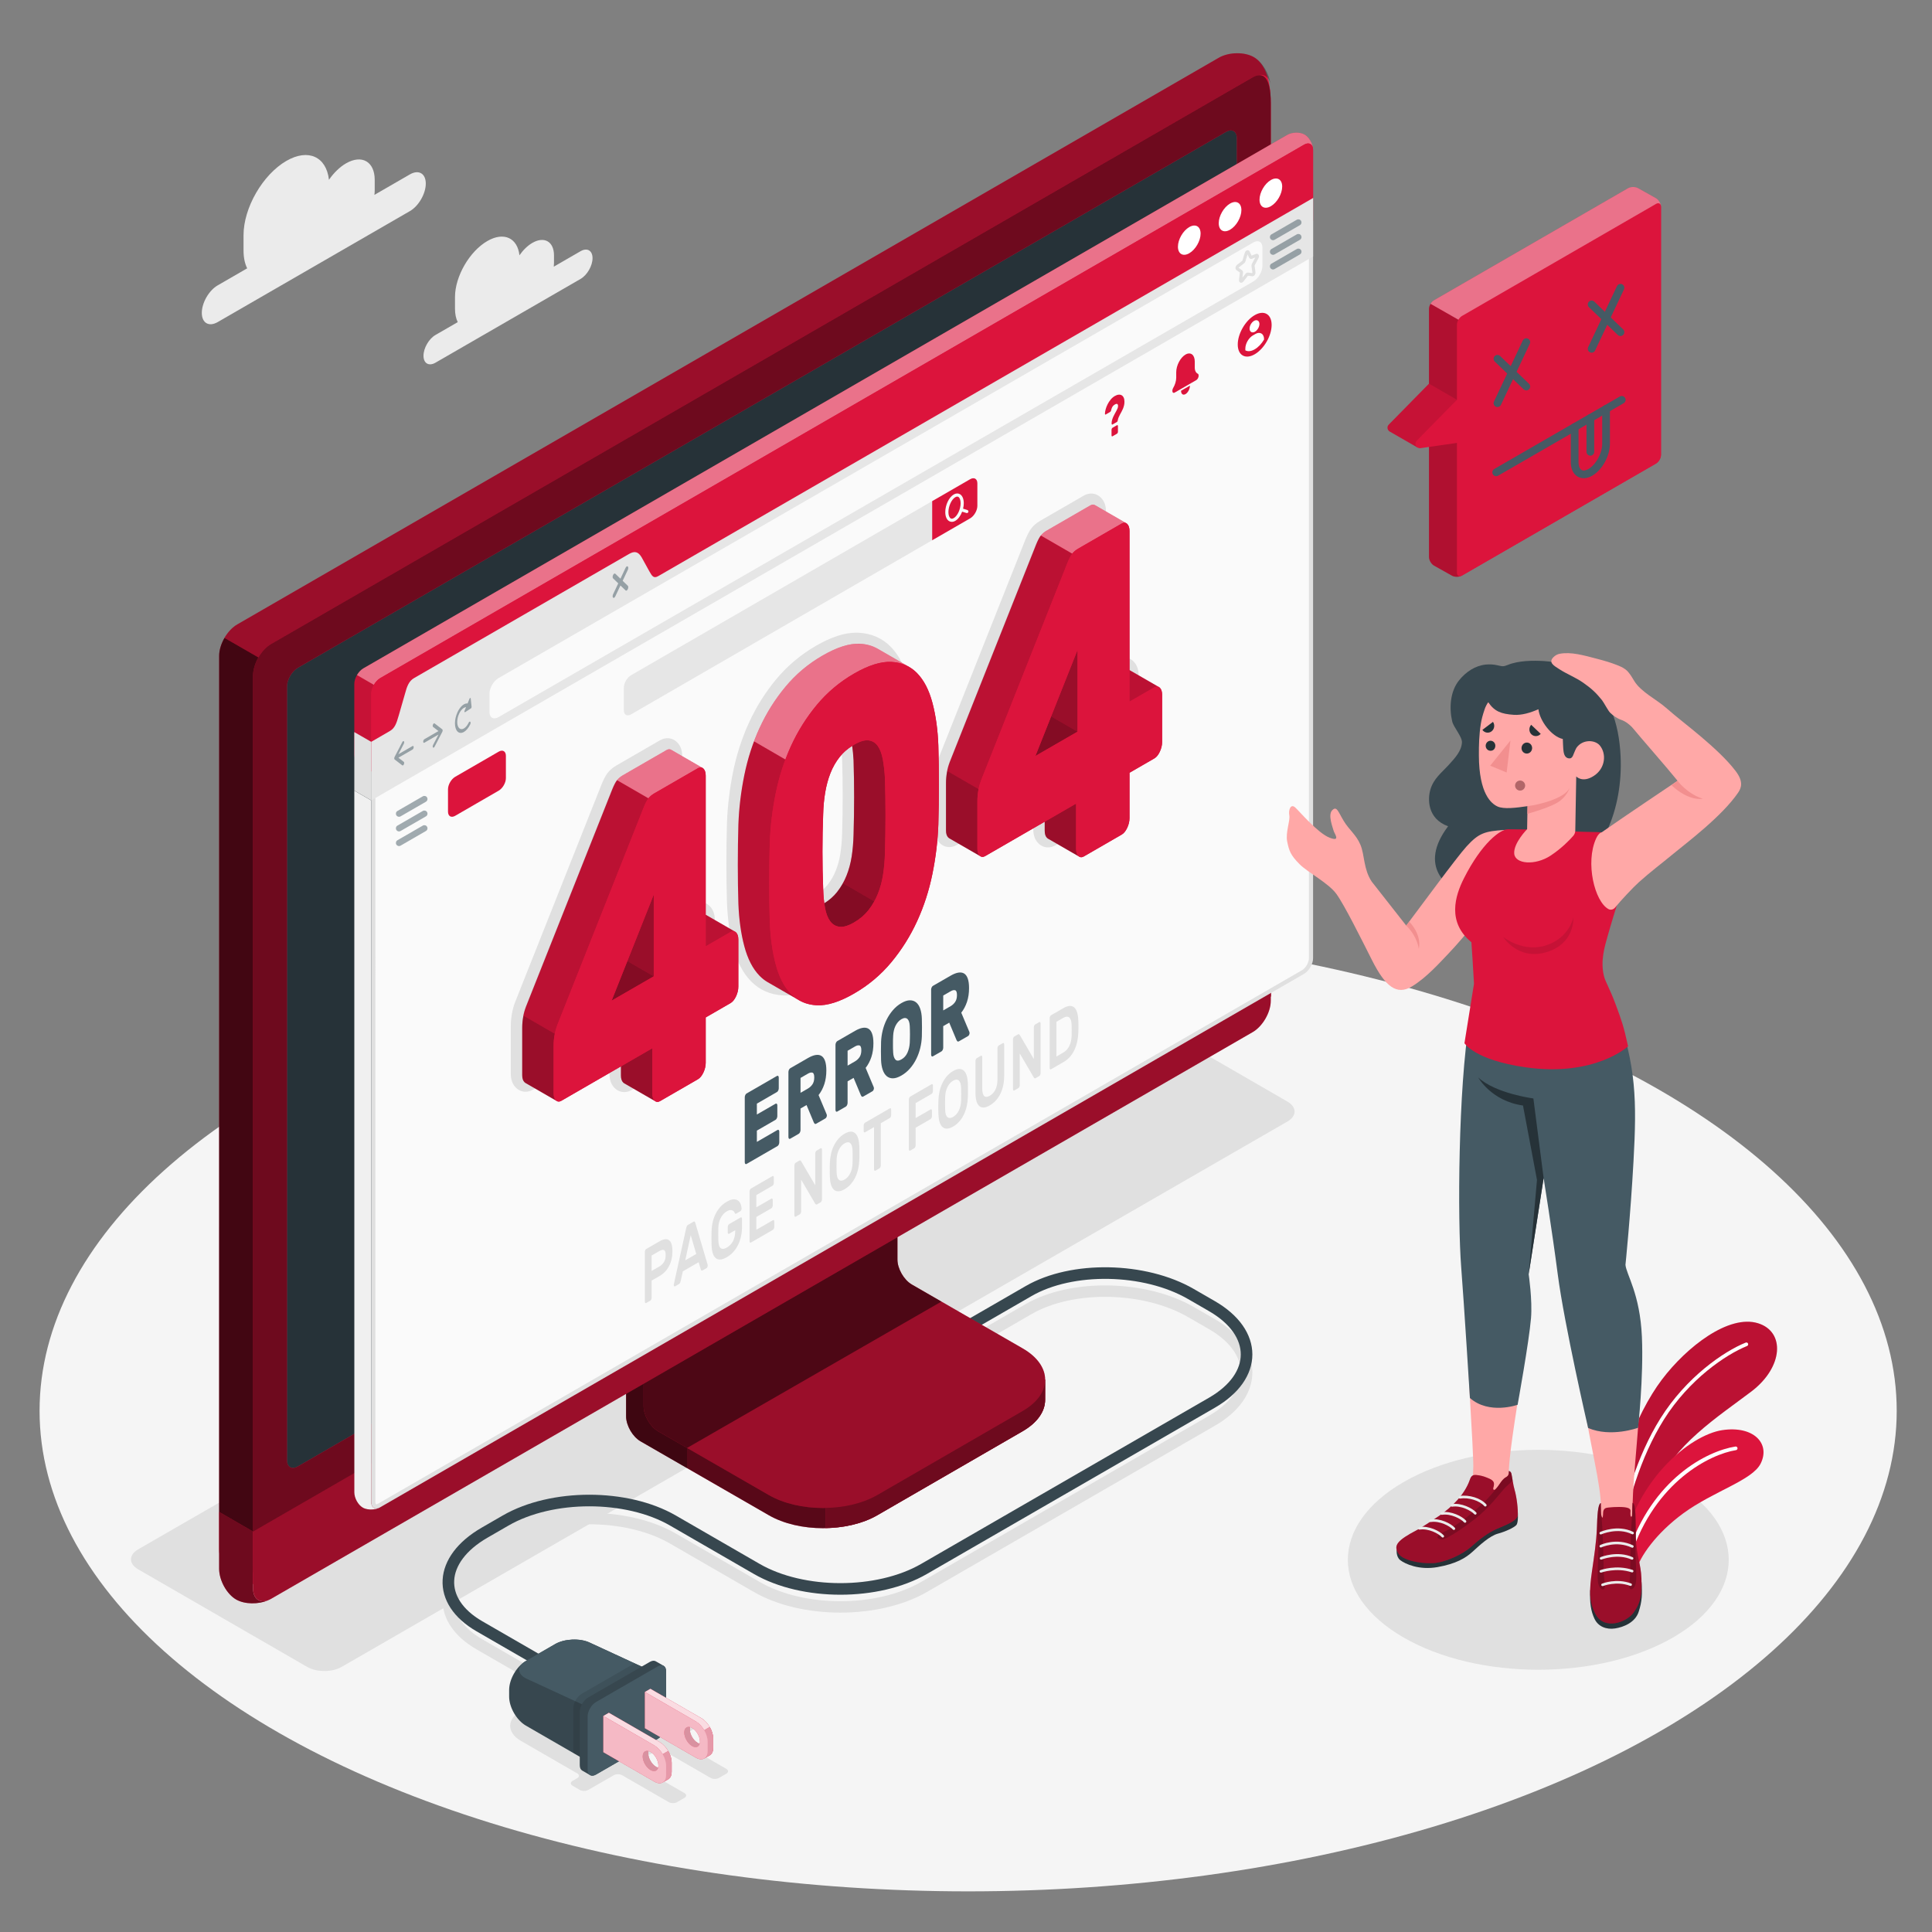 <?xml version="1.0" encoding="utf-8"?>
<!-- Generator: Adobe Illustrator 27.5.0, SVG Export Plug-In . SVG Version: 6.00 Build 0)  -->
<svg version="1.1" xmlns="http://www.w3.org/2000/svg" xmlns:xlink="http://www.w3.org/1999/xlink" x="0px" y="0px"
	 viewBox="0 0 500 500" style="enable-background:new 0 0 500 500;" xml:space="preserve">
<rect x="0" y="0" width="500" height="500" fill="#808080" stroke="none"/>
<g id="Floor">
	<ellipse id="Floor_2_" style="fill:#F5F5F5;" cx="250.555" cy="365.116" rx="240.314" ry="124.365"/>
</g>
<g id="Clouds">
	<g id="Clouds_1_">
		<path id="XMLID_149_" style="fill:#EBEBEB;" d="M106.077,45.134l-9.178,5.299c0.046-0.41,0.077-0.817,0.077-1.215v-2.659
			c0-4.731-3.322-6.649-7.42-4.284c-1.659,0.958-3.186,2.476-4.422,4.252c-0.671-5.949-5.339-8.166-11.008-4.893
			c-6.13,3.539-11.1,12.147-11.1,19.226v3.978c0,1.833,0.339,3.378,0.94,4.608l-7.623,4.401c-2.273,1.312-4.116,4.504-4.116,7.128
			c0,2.625,1.843,3.688,4.116,2.376l49.733-28.714c2.273-1.312,4.116-4.504,4.116-7.128
			C110.192,44.886,108.35,43.822,106.077,45.134z"/>
		<path id="XMLID_147_" style="fill:#EBEBEB;" d="M150.24,65.017l-6.926,3.999c0.034-0.309,0.058-0.616,0.058-0.917v-2.007
			c0-3.571-2.507-5.018-5.599-3.233c-1.252,0.723-2.405,1.869-3.337,3.209c-0.507-4.49-4.029-6.163-8.308-3.692
			c-4.626,2.671-8.377,9.167-8.377,14.51v3.002c0,1.384,0.256,2.549,0.709,3.478l-5.753,3.322c-1.715,0.991-3.106,3.399-3.106,5.38
			c0,1.981,1.391,2.784,3.106,1.793l37.534-21.67c1.715-0.99,3.106-3.399,3.106-5.38C153.346,64.829,151.956,64.027,150.24,65.017z"
			/>
	</g>
</g>
<g id="Shadows">
	<path id="Shadow_25_" style="fill:#E0E0E0;" d="M363.257,383.55c-19.247,11.112-19.247,29.129,0.001,40.243
		c19.248,11.112,50.455,11.112,69.702,0c19.248-11.113,19.248-29.13-0.001-40.243C413.711,372.437,382.504,372.437,363.257,383.55z"
		/>
	<path id="Shadow_27_" style="fill:#E0E0E0;" d="M79.49,431.39l-43.745-25.256c-2.466-1.424-2.466-3.733,0-5.157L280.51,259.833
		c2.466-1.424,6.465-1.424,8.931,0l43.746,25.255c2.466,1.424,2.466,3.733,0,5.156L88.421,431.39
		C85.955,432.814,81.956,432.814,79.49,431.39z"/>
	<path id="Shadow_28_" style="fill:#E0E0E0;" d="M314.393,341.39l-5.443-3.143c-12.35-7.131-31.846-7.48-43.461-0.774
		l-20.311,11.727c-0.718,0.414-0.963,1.331-0.549,2.049c0.414,0.719,1.333,0.964,2.049,0.549l20.311-11.727
		c10.784-6.226,28.937-5.88,40.461,0.774l5.443,3.143c5.3,3.061,8.219,7.038,8.219,11.202c0,4.163-2.919,8.141-8.219,11.2
		l-74.497,43.012c-11.524,6.654-30.277,6.652-41.802,0l-21.691-12.524c-12.352-7.131-32.45-7.131-44.802,0l-5.443,3.143
		c-6.53,3.77-10.126,8.785-10.126,14.122c0,4.92,3.12,9.431,8.785,12.701l19.427,11.216l-7.983,4.707
		c-3.647,2.151-3.631,5.643,0.036,7.76l14.591,8.424c0.596,0.344,0.594,0.904-0.003,1.245l-1.218,0.695
		c-0.597,0.341-0.598,0.901-0.003,1.245l1.897,1.095c0.595,0.344,1.57,0.345,2.166,0.002l6.621-3.806
		c0.596-0.343,1.571-0.342,2.166,0.002l12.052,6.958c0.596,0.344,1.57,0.344,2.165,0l1.897-1.095c0.595-0.344,0.595-0.906,0-1.25
		l-12.052-6.958c-0.596-0.344-0.596-0.906,0-1.25l4.621-2.668c0.596-0.344,1.57-0.344,2.165,0l12.052,6.958
		c0.595,0.344,1.57,0.344,2.165,0l1.897-1.095c0.595-0.344,0.595-0.906,0-1.25l-12.053-6.959c-0.596-0.344-0.596-0.906,0-1.25
		l5.959-3.44c0.596-0.344,0.596-0.906,0-1.25l-1.897-1.095c-0.596-0.344-1.57-0.344-2.165,0l-1.897,1.095
		c-0.595,0.344-1.57,0.344-2.165,0l-18.532-10.7c-1.641-0.948-4.32-0.935-5.952,0.027l-3.69,2.176
		c-0.119-0.163-0.272-0.305-0.458-0.412l-20.31-11.727c-4.698-2.713-7.285-6.301-7.285-10.104c0-4.159,3.144-8.359,8.626-11.524
		l5.443-3.144c11.523-6.652,30.276-6.652,41.802,0l21.691,12.524c12.352,7.131,32.45,7.131,44.802,0l74.497-43.012
		c6.267-3.617,9.719-8.518,9.719-13.798C324.112,349.909,320.661,345.008,314.393,341.39z"/>
</g>
<g id="Plants">
	<g id="Plants_1_">
		<g id="XMLID_141_">
			<g id="XMLID_144_">
				<path id="XMLID_146_" style="fill:#dc143c;" d="M416.427,402.363c-0.384-19.289,7.179-36.725,13.659-45.301
					c6.479-8.575,17.353-16.958,24.914-14.599c7.042,2.197,6.535,11.371-1.765,17.666c-8.3,6.296-20.818,14.261-24.255,24.847
					l-8.382,19.488L416.427,402.363z"/>
				<path id="XMLID_145_" style="opacity:0.15;" d="M416.427,402.363c-0.384-19.289,7.179-36.725,13.659-45.301
					c6.479-8.575,17.353-16.958,24.914-14.599c7.042,2.197,6.535,11.371-1.765,17.666c-8.3,6.296-20.818,14.261-24.255,24.847
					l-8.382,19.488L416.427,402.363z"/>
			</g>
			<g id="XMLID_142_">
				<path id="XMLID_143_" style="fill:#FFFFFF;" d="M418.729,400.516c0.205-0.022,0.379-0.178,0.415-0.391
					c1.796-10.685,5.376-23.021,11.457-32.721c6.543-10.438,16.052-16.855,21.534-19.06c0.242-0.097,0.359-0.373,0.262-0.615
					c-0.096-0.241-0.367-0.364-0.615-0.262c-5.637,2.267-15.373,8.916-22.073,19.629c-6.109,9.768-9.692,22.132-11.497,32.872
					c-0.044,0.257,0.13,0.5,0.387,0.544C418.644,400.519,418.687,400.52,418.729,400.516z"/>
			</g>
		</g>
		<g id="XMLID_136_">
			<g id="XMLID_139_">
				<path id="XMLID_140_" style="fill:#dc143c;" d="M423.404,406.55c0.94-3.661,5.215-9.778,12.258-14.926
					c7.792-5.695,17.772-8.488,19.973-12.815c2.644-5.199-1.806-9.921-9.935-8.688c-8.129,1.233-23.359,12.954-26.493,33.989
					L423.404,406.55z"/>
			</g>
			<g id="XMLID_137_">
				<path id="XMLID_138_" style="fill:#FFFFFF;" d="M421.722,402.78c0.179-0.019,0.338-0.14,0.398-0.323
					c6.253-19.087,20.494-26.113,27.151-27.162c0.258-0.04,0.434-0.283,0.393-0.54c-0.04-0.259-0.272-0.435-0.54-0.393
					c-7.361,1.159-21.52,8.32-27.902,27.802c-0.081,0.247,0.055,0.515,0.302,0.596C421.59,402.781,421.657,402.787,421.722,402.78z"
					/>
			</g>
		</g>
	</g>
</g>
<g id="Plug_1_">
	<g id="Plug">
		<path style="fill:none;stroke:#37474F;stroke-width:3;stroke-linecap:round;stroke-linejoin:round;stroke-miterlimit:10;" d="
			M245.928,345.833c0,0,9.093-5.25,20.311-11.726c11.217-6.476,30.004-6.129,41.961,0.774l5.443,3.143
			c11.957,6.904,11.957,18.096,0,25l-74.498,43.011c-11.957,6.904-31.344,6.903-43.301,0l-21.691-12.524
			c-11.957-6.904-31.344-6.904-43.301,0l-5.444,3.143c-11.957,6.904-12.557,17.75-1.34,24.226l20.31,11.726"/>
		<g>
			<path style="fill:#37474F;" d="M131.764,437.36v1.726c0,2.761,1.939,6.119,4.33,7.5l15.982,9.227l16.246-9.382l0.004-14.069
				l-15.775-7.286c-2.507-1.158-6.478-0.977-8.869,0.403l-7.588,4.381C133.702,431.241,131.764,434.598,131.764,437.36z"/>
			<path style="fill:#455A64;" d="M152.551,425.076c-2.507-1.158-6.478-0.977-8.869,0.403l-7.588,4.381
				c-2.391,1.381-2.298,3.439,0.209,4.597l15.771,7.284l16.252-9.379L152.551,425.076z"/>
			<path style="opacity:0.1;" d="M150.541,438.355c-1.196,0.69-2.165,2.369-2.165,3.75v11.571l3.701,2.136l16.246-9.382
				l0.004-14.069l-4.114-1.9L150.541,438.355z"/>
			<g>
				<path style="fill:#37474F;" d="M169.707,429.94c-0.389-0.224-0.925-0.192-1.52,0.151l-15.98,9.226
					c-1.196,0.69-2.165,2.369-2.165,3.75v13.762c0,0.691,0.244,1.174,0.637,1.397c0.365,0.207,1.671,0.96,2.032,1.173
					c0.39,0.23,0.929,0.2,1.529-0.146l15.98-9.226c1.196-0.69,2.165-2.369,2.165-3.75v-13.762c0-0.687-0.24-1.175-0.629-1.4
					C171.389,430.904,170.073,430.151,169.707,429.94z"/>
				<path style="fill:#455A64;" d="M154.239,440.491l15.98-9.226c1.196-0.69,2.165-0.131,2.165,1.25v13.762
					c0,1.381-0.969,3.06-2.165,3.75l-15.98,9.226c-1.196,0.69-2.165,0.131-2.165-1.25l0-13.762
					C152.074,442.86,153.043,441.181,154.239,440.491z"/>
			</g>
			<g>
				<path style="fill:#dc143c;" d="M170.791,450.887l-13.217-7.631l-1.437,0.831l-0.001,9.381l13.217,7.631
					c0.838,0.484,1.599,0.524,2.15,0.203c0.244-0.142,1.196-0.692,1.439-0.832c0.545-0.313,0.879-0.986,0.88-1.952l0.001-2.381
					C173.822,454.203,172.465,451.853,170.791,450.887z M168.362,453.397c1.122,0.647,2.031,2.223,2.031,3.518
					c0,0.208-0.031,0.388-0.075,0.555c-0.167-0.045-0.339-0.108-0.519-0.213c-1.122-0.648-2.031-2.223-2.031-3.518
					c0-0.208,0.03-0.398,0.074-0.565C168.008,453.219,168.181,453.292,168.362,453.397z"/>
				<path style="opacity:0.85;fill:#FFFFFF;" d="M170.791,450.886l-13.22-7.63l-1.43,0.83l13.21,7.63c1.68,0.97,3.03,3.32,3.03,5.25
					v2.38c0,1-0.36,1.7-0.95,2c0.02-0.01,0.05-0.03,0.07-0.04c0.25-0.15,1.2-0.7,1.44-0.84c0.55-0.31,0.88-0.98,0.88-1.95v-2.38
					C173.821,454.206,172.461,451.856,170.791,450.886z"/>
				<path style="fill:#dc143c;" d="M173.821,456.136v2.38c0,0.97-0.33,1.64-0.88,1.95c-0.24,0.14-1.19,0.69-1.44,0.84
					c-0.02,0.01-0.04,0.02-0.06,0.03c0.58-0.3,0.94-0.99,0.94-1.99v-2.38c0-0.97-0.34-2.03-0.89-2.99l1.44-0.83
					C173.481,454.096,173.821,455.166,173.821,456.136z"/>
				<path style="opacity:0.6;fill:#FFFFFF;" d="M173.821,456.136v2.38c0,0.97-0.33,1.64-0.88,1.95c-0.24,0.14-1.19,0.69-1.44,0.84
					c-0.02,0.01-0.04,0.02-0.06,0.03c0.58-0.3,0.94-0.99,0.94-1.99v-2.38c0-0.97-0.34-2.03-0.89-2.99l1.44-0.83
					C173.481,454.096,173.821,455.166,173.821,456.136z"/>
				<path style="opacity:0.05;" d="M173.821,456.136v2.38c0,0.97-0.33,1.64-0.88,1.95c-0.24,0.14-1.19,0.69-1.44,0.84
					c-0.02,0.01-0.04,0.02-0.06,0.03c0.58-0.3,0.94-0.99,0.94-1.99v-2.38c0-0.97-0.34-2.03-0.89-2.99l1.44-0.83
					C173.481,454.096,173.821,455.166,173.821,456.136z"/>
				<path style="opacity:0.6;fill:#FFFFFF;" d="M167.771,453.736c0-0.21,0.031-0.402,0.071-0.562l0,0
					c-0.868-0.242-1.511,0.305-1.511,1.392c0,1.3,0.91,2.87,2.03,3.52c0.94,0.55,1.74,0.26,1.96-0.62c-0.17-0.04-0.34-0.1-0.52-0.21
					C168.681,456.606,167.771,455.036,167.771,453.736z"/>
				<path style="opacity:0.1;" d="M167.771,453.736c0-0.21,0.031-0.402,0.071-0.562l0,0c-0.868-0.242-1.511,0.305-1.511,1.392
					c0,1.3,0.91,2.87,2.03,3.52c0.94,0.55,1.74,0.26,1.96-0.62c-0.17-0.04-0.34-0.1-0.52-0.21
					C168.681,456.606,167.771,455.036,167.771,453.736z"/>
				<path style="opacity:0.7;fill:#FFFFFF;" d="M169.354,451.717l-13.217-7.631l-0.001,9.381l13.217,7.631
					c1.674,0.966,3.031,0.183,3.031-1.75l0.001-2.381C172.385,455.034,171.028,452.684,169.354,451.717z M168.362,458.087
					c-1.122-0.648-2.031-2.223-2.031-3.518c0-1.295,0.909-1.82,2.031-1.173c1.122,0.647,2.031,2.223,2.031,3.518
					C170.393,458.21,169.483,458.735,168.362,458.087z"/>
			</g>
			<g>
				<path style="fill:#dc143c;" d="M181.542,444.681l-13.217-7.631l-1.437,0.831l-0.001,9.381l13.217,7.631
					c0.838,0.484,1.599,0.524,2.15,0.203c0.244-0.142,1.196-0.692,1.439-0.832c0.545-0.313,0.879-0.986,0.88-1.952l0-2.381
					C184.573,447.998,183.216,445.647,181.542,444.681z M179.113,447.191c1.122,0.648,2.031,2.223,2.031,3.518
					c0,0.208-0.031,0.388-0.075,0.555c-0.167-0.045-0.339-0.108-0.519-0.213c-1.122-0.648-2.031-2.223-2.031-3.518
					c0-0.208,0.03-0.398,0.074-0.565C178.76,447.013,178.933,447.086,179.113,447.191z"/>
				<path style="opacity:0.85;fill:#FFFFFF;" d="M181.542,444.68l-13.22-7.63l-1.43,0.83l13.21,7.63c1.68,0.97,3.03,3.32,3.03,5.25
					v2.38c0,1-0.36,1.7-0.95,2c0.02-0.01,0.05-0.03,0.07-0.04c0.25-0.15,1.2-0.7,1.44-0.84c0.55-0.31,0.88-0.98,0.88-1.95v-2.38
					C184.572,448,183.212,445.65,181.542,444.68z"/>
				<path style="fill:#dc143c;" d="M184.572,449.93v2.38c0,0.97-0.33,1.64-0.88,1.95c-0.24,0.14-1.19,0.69-1.44,0.84
					c-0.02,0.01-0.04,0.02-0.06,0.03c0.58-0.3,0.94-0.99,0.94-1.99v-2.38c0-0.97-0.34-2.03-0.89-2.99l1.44-0.83
					C184.232,447.89,184.572,448.96,184.572,449.93z"/>
				<path style="opacity:0.6;fill:#FFFFFF;" d="M184.572,449.93v2.38c0,0.97-0.33,1.64-0.88,1.95c-0.24,0.14-1.19,0.69-1.44,0.84
					c-0.02,0.01-0.04,0.02-0.06,0.03c0.58-0.3,0.94-0.99,0.94-1.99v-2.38c0-0.97-0.34-2.03-0.89-2.99l1.44-0.83
					C184.232,447.89,184.572,448.96,184.572,449.93z"/>
				<path style="opacity:0.05;" d="M184.572,449.93v2.38c0,0.97-0.33,1.64-0.88,1.95c-0.24,0.14-1.19,0.69-1.44,0.84
					c-0.02,0.01-0.04,0.02-0.06,0.03c0.58-0.3,0.94-0.99,0.94-1.99v-2.38c0-0.97-0.34-2.03-0.89-2.99l1.44-0.83
					C184.232,447.89,184.572,448.96,184.572,449.93z"/>
				<path style="opacity:0.6;fill:#FFFFFF;" d="M178.522,447.53c0-0.21,0.031-0.402,0.071-0.562l0,0
					c-0.868-0.242-1.511,0.305-1.511,1.392c0,1.3,0.91,2.87,2.03,3.52c0.94,0.55,1.74,0.26,1.96-0.62c-0.17-0.04-0.34-0.1-0.52-0.21
					C179.432,450.4,178.522,448.83,178.522,447.53z"/>
				<path style="opacity:0.1;" d="M178.522,447.53c0-0.21,0.031-0.402,0.071-0.562l0,0c-0.868-0.242-1.511,0.305-1.511,1.392
					c0,1.3,0.91,2.87,2.03,3.52c0.94,0.55,1.74,0.26,1.96-0.62c-0.17-0.04-0.34-0.1-0.52-0.21
					C179.432,450.4,178.522,448.83,178.522,447.53z"/>
				<path style="opacity:0.7;fill:#FFFFFF;" d="M180.105,445.511l-13.217-7.631l-0.001,9.381l13.217,7.631
					c1.674,0.967,3.031,0.183,3.031-1.75l0-2.381C183.136,448.828,181.779,446.478,180.105,445.511z M179.113,451.881
					c-1.122-0.648-2.031-2.223-2.031-3.518c0-1.295,0.909-1.82,2.031-1.173c1.122,0.648,2.031,2.223,2.031,3.518
					C181.144,452.004,180.235,452.529,179.113,451.881z"/>
			</g>
		</g>
	</g>
</g>
<g id="Device">
	<g id="Device_1_">
		<g id="XMLID_125_">
			<g id="XMLID_134_">
				<path id="XMLID_135_" style="fill:#dc143c;" d="M227.049,392.138l37.606-21.744c3.876-2.238,5.814-5.171,5.815-8.104
					c0-2.934,0.016-5.231,0.016-5.231l-39.018-22.001c-2.067-1.194-3.743-4.097-3.743-6.484v-46.365l-65.684,37.956l-0.003,46.365
					c0,2.387,1.676,5.29,3.743,6.484l33.191,19.125C206.726,396.614,219.296,396.613,227.049,392.138z"/>
			</g>
			<g id="XMLID_132_" style="opacity:0.6;">
				<path id="XMLID_133_" d="M227.049,392.138l37.606-21.744c3.876-2.238,5.814-5.171,5.815-8.104c0-2.934,0.016-5.231,0.016-5.231
					l-39.018-22.001c-2.067-1.194-3.743-4.097-3.743-6.484v-46.365l-65.684,37.956l-0.003,46.365c0,2.387,1.676,5.29,3.743,6.484
					l33.191,19.125C206.726,396.614,219.296,396.613,227.049,392.138z"/>
			</g>
			<path id="XMLID_131_" style="opacity:0.3;" d="M177.809,374.739v5.208l-12.038-6.938c-2.053-1.189-3.739-4.085-3.739-6.484
				v-46.36l12.514-7.219c0.259,3.177,0.54,6.462,0.799,9.661l-8.775,5.079v36.223c0,2.399,1.664,5.295,3.739,6.484L177.809,374.739z
				"/>
			<path id="XMLID_130_" style="fill:#dc143c;" d="M166.569,363.919c0,2.387,1.676,5.29,3.743,6.484l28.655,16.506
				c7.753,4.476,20.324,4.478,28.078,0.003l37.625-21.742c7.754-4.474,7.755-11.73,0.002-16.207l-28.673-16.518
				c-2.067-1.194-3.744-4.096-3.744-6.484l-0.001-36.228l-65.686,37.955V363.919z"/>
			<path id="XMLID_129_" style="opacity:0.3;" d="M166.569,363.919c0,2.387,1.676,5.29,3.743,6.484l28.655,16.506
				c7.753,4.476,20.324,4.478,28.078,0.003l37.625-21.742c7.754-4.474,7.755-11.73,0.002-16.207l-28.673-16.518
				c-2.067-1.194-3.744-4.096-3.744-6.484l-0.001-36.228l-65.686,37.955V363.919z"/>
			<path id="XMLID_128_" style="opacity:0.5;" d="M243.623,336.853v-0.005l-7.625-4.402c-2.068-1.194-3.744-4.097-3.744-6.484
				l0-36.228l-65.686,37.955v36.23c0,2.387,1.676,5.29,3.744,6.484l7.493,4.326L243.623,336.853z"/>
			<path id="XMLID_127_" style="fill:#dc143c;" d="M270.478,357.062c0,0,0,2.291,0,5.23c0,2.939-1.945,5.857-5.814,8.105
				l-37.612,21.732c-3.717,2.161-8.537,3.242-13.4,3.328v-5.209c4.863-0.065,9.683-1.189,13.4-3.328l37.612-21.753
				C268.533,362.941,270.478,360.002,270.478,357.062z"/>
			<path id="XMLID_126_" style="opacity:0.5;" d="M270.478,357.062c0,0,0,2.291,0,5.23c0,2.939-1.945,5.857-5.814,8.105
				l-37.612,21.732c-3.717,2.161-8.537,3.242-13.4,3.328v-5.209c4.863-0.065,9.683-1.189,13.4-3.328l37.612-21.753
				C268.533,362.941,270.478,360.002,270.478,357.062z"/>
		</g>
		<path id="XMLID_124_" style="fill:#dc143c;" d="M61.103,408.949c2.424,1.399,6.485,1.324,9.069-0.168
			c32.293-18.644,221.736-128.016,254.023-146.657c2.584-1.492,4.678-5.12,4.678-4.104V26.717c0-6.984-1.965-10.538-4.389-11.937
			c-2.424-1.399-6.484-1.325-9.069,0.168L61.396,161.605c-2.584,1.492-4.679,5.121-4.679,8.105l-0.003,231.302
			C56.714,403.996,58.679,407.55,61.103,408.949z"/>
		<path id="XMLID_123_" style="fill:#dc143c;" d="M70.174,408.776l254.023-146.657c2.584-1.492,4.679-5.121,4.679-4.105V26.711
			c0-6.984-2.095-8.193-4.679-6.702L70.177,166.667c-2.584,1.492-4.679,5.121-4.679,8.105l-0.003,231.302
			C65.494,409.059,67.589,410.268,70.174,408.776z"/>
		<path id="XMLID_122_" style="opacity:0.5;" d="M70.174,408.776l254.023-146.657c2.584-1.492,4.679-5.121,4.679-4.105V26.711
			c0-6.984-2.095-8.193-4.679-6.702L70.177,166.667c-2.584,1.492-4.679,5.121-4.679,8.105l-0.003,231.302
			C65.494,409.059,67.589,410.268,70.174,408.776z"/>
		<path id="XMLID_121_" style="fill:#dc143c;" d="M69.485,414.118c-2.593,1.145-6.181,1.102-8.386-0.173
			c-2.421-1.405-4.388-4.95-4.388-7.954V391.28l8.775,5.079v14.711C65.487,413.793,67.216,415.025,69.485,414.118z"/>
		<path id="XMLID_120_" style="opacity:0.5;" d="M69.485,414.118c-2.593,1.145-6.181,1.102-8.386-0.173
			c-2.421-1.405-4.388-4.95-4.388-7.954V391.28l8.775,5.079v14.711C65.487,413.793,67.216,415.025,69.485,414.118z"/>
		<path id="XMLID_119_" style="fill:#dc143c;" d="M65.487,396.359l0.008,14.704c0,2.984,2.095,4.194,4.679,2.702l254.023-146.657
			c2.584-1.492,4.679-5.121,4.679-8.105v-14.744L65.487,396.359z"/>
		<path id="XMLID_118_" style="opacity:0.3;" d="M65.495,396.32l0,14.743c0,2.984,2.095,4.194,4.679,2.702l254.023-146.657
			c2.584-1.492,4.679-5.121,4.679-8.105v-14.744L65.495,396.32z"/>
		<path id="XMLID_117_" style="fill:#dc143c;" d="M74.271,377.884l0.002-200.198c0-1.791,1.257-3.968,2.807-4.863L317.283,34.142
			c1.551-0.895,2.808-0.169,2.808,1.621l0.008,200.202c0,1.791-1.257,3.968-2.807,4.863L77.079,379.505
			C75.529,380.401,74.271,379.675,74.271,377.884z"/>
		<path id="XMLID_116_" style="fill:#263238;" d="M74.271,377.884l0.002-200.198c0-1.791,1.257-3.968,2.807-4.863L317.283,34.142
			c1.551-0.895,2.808-0.169,2.808,1.621l0.008,200.202c0,1.791-1.257,3.968-2.807,4.863L77.079,379.505
			C75.529,380.401,74.271,379.675,74.271,377.884z"/>
		<path id="XMLID_115_" style="opacity:0.7;" d="M66.87,170.143c-0.843,1.47-1.361,3.134-1.383,4.625v221.591l-8.775-5.079
			l0.005-221.57c0-1.491,0.535-3.155,1.378-4.625L66.87,170.143z"/>
		<path id="XMLID_114_" style="opacity:0.3;" d="M328.827,21.942c-0.332-2.412-2.279-3.287-4.637-1.936L70.176,166.672
			c-1.284,0.741-2.446,2.003-3.309,3.475l-8.775-5.068c0.852-1.45,2.014-2.733,3.309-3.475L315.416,14.949
			c2.589-1.494,6.639-1.571,9.074-0.166C326.703,16.055,328.528,19.143,328.827,21.942z"/>
	</g>
</g>
<g id="Window">
	<g id="Window_4_">
		<path id="XMLID_4022_" style="fill:#F0F0F0;" d="M98.401,390.079c-0.032,0.011-0.592,0.432-1.831,0.555
			c-0.959,0.095-1.959-0.05-2.68-0.47c-1.216-0.7-2.185-2.465-2.185-3.95L91.694,204.61l4.381,2.53v181.593
			c0,1.055,0.53,1.665,1.294,1.665C97.477,390.397,97.894,390.364,98.401,390.079z"/>
		<g id="XMLID_3734_">
			<g id="XMLID_3746_">
				<path style="fill:#FAFAFA;" d="M97.365,389.859c-0.679,0-0.752-0.788-0.752-1.126V192.294l6.147-3.547
					c0.75-0.436,1.359-2.374,2.569-6.692c0.638-2.276,1.601-5.715,2.101-6.102l55.513-32.052c0.475,0.248,1.518,2.083,2.149,3.196
					c1.357,2.388,2.17,3.74,3.089,3.74c0.158,0,0.307-0.04,0.443-0.119l170.663-98.549v195.817c0,1.295-0.941,2.931-2.057,3.572
					L98.132,389.613C97.854,389.774,97.59,389.859,97.365,389.859z"/>
				<path style="fill:#E0E0E0;" d="M338.749,53.101v13.291v181.593c0,1.107-0.835,2.558-1.789,3.106L97.861,389.148
					c-0.268,0.156-0.436,0.172-0.496,0.172c-0.211,0-0.213-0.564-0.213-0.588V192.605l5.879-3.393
					c0.93-0.539,1.511-2.351,2.817-7.012c0.582-2.077,1.455-5.193,1.926-5.823l55.097-31.812c0.475,0.549,1.257,1.925,1.754,2.798
					c1.498,2.637,2.337,4.012,3.557,4.012c0.25,0,0.497-0.066,0.712-0.191L338.749,53.101 M163.285,144.326h0.005H163.285
					 M339.825,51.237l-171.471,99.015c-0.055,0.032-0.113,0.047-0.173,0.047c-1.303,0-3.947-6.953-5.259-6.953
					c-0.061,0-0.12,0.015-0.175,0.047l-55.597,32.101c-1.292,0.743-3.38,12.045-4.661,12.787l-6.415,3.703v196.749
					c0,1.054,0.526,1.665,1.29,1.665c0.312,0,0.664-0.102,1.036-0.318l239.098-138.055c1.292-0.743,2.327-2.553,2.327-4.039V66.392
					V51.237L339.825,51.237z"/>
			</g>
		</g>
		<g>
			<path id="XMLID_3732_" style="fill:#dc143c;" d="M93.886,199.155c-1.207-0.697-2.186-2.467-2.186-3.953l-0.003-18.192
				c0-1.486,1.046-3.293,2.333-4.036L333.125,34.917c1.287-0.743,3.309-0.78,4.517-0.083c1.207,0.697,2.186,2.467,2.181,3.952
				l0.002,18.194c0.005,1.487-1.039,3.292-2.327,4.035L98.401,199.07C97.114,199.813,95.093,199.852,93.886,199.155z"/>
			<path id="XMLID_3541_" style="opacity:0.4;fill:#FFFFFF;" d="M339.802,38.406c-0.161-1.206-1.141-1.647-2.303-0.969L98.4,175.494
				c-0.635,0.377-1.216,1.012-1.647,1.744l-4.37-2.529c0.431-0.732,1.001-1.358,1.647-1.735L333.128,34.919
				c1.281-0.743,3.305-0.786,4.51-0.086C338.747,35.479,339.662,37.007,339.802,38.406z"/>
			<path id="XMLID_3232_" style="opacity:0.1;" d="M96.753,177.237c-0.42,0.721-0.678,1.55-0.678,2.293v27.609l-4.381-2.53
				l0.002-27.6c0-0.097,0.004-0.184,0.012-0.281c0.018-0.218,0.047-0.384,0.09-0.578c0.118-0.484,0.318-0.999,0.585-1.442
				L96.753,177.237z"/>
			<path id="XMLID_2782_" style="fill:#dc143c;" d="M339.824,38.783l0.002,12.454l-171.471,99.015
				c-1.281,0.743-2.325,0.14-2.325-1.345v-4.715c0-1.485-1.044-2.088-2.336-1.346l-56.542,32.647
				c-1.292,0.743-2.336,2.551-2.336,4.036v4.715c0,1.485-1.044,3.294-2.325,4.036l-6.415,3.703V179.53
				c0-1.485,1.044-3.294,2.325-4.036L337.499,37.438C338.779,36.695,339.824,37.298,339.824,38.783z"/>
			<g id="XMLID_2563_">
				<path id="XMLID_2776_" style="fill:#FFFFFF;" d="M328.897,46.593c1.62-0.935,2.932-0.177,2.932,1.693s-1.313,4.144-2.932,5.079
					c-1.62,0.935-2.932,0.177-2.932-1.693S327.278,47.528,328.897,46.593z"/>
				<path id="XMLID_2637_" style="fill:#FFFFFF;" d="M318.34,52.68c1.62-0.935,2.932-0.177,2.932,1.693
					c0,1.87-1.313,4.144-2.932,5.079c-1.62,0.935-2.932,0.177-2.932-1.693C315.407,55.889,316.72,53.615,318.34,52.68z"/>
				<path id="XMLID_2634_" style="fill:#FFFFFF;" d="M307.782,58.767c1.62-0.935,2.932-0.177,2.932,1.693
					c0,1.87-1.313,4.144-2.932,5.079c-1.62,0.935-2.933,0.177-2.933-1.693S306.162,59.702,307.782,58.767z"/>
			</g>
		</g>
		<g>
			<g>
				<path id="XMLID_2442_" style="fill:#E6E6E6;" d="M339.825,51.237v15.156L96.075,207.139v-15.156l4.791-2.775
					c1.281-0.743,1.711-1.872,2.325-4.036l1.624-5.643c0.512-1.959,1.044-3.294,2.336-4.036l55.597-32.101
					c1.292-0.743,2.299-0.824,3.282,0.799l1.993,3.617c0.731,1.263,1.097,2.006,2.378,1.264L339.825,51.237z"/>
				<polygon id="XMLID_2431_" style="fill:#E0E0E0;" points="96.075,191.984 96.075,207.139 91.694,204.61 91.694,189.465 				"/>
			</g>
			<g>
				<path id="XMLID_2429_" style="opacity:0.5;fill:#455A64;" d="M106.765,193.077l-3.658,2.112l1.395-2.683
					c0.122-0.235,0.135-0.529,0.027-0.655c-0.107-0.128-0.293-0.037-0.415,0.197l-1.985,3.818c-0.002,0.005-0.003,0.01-0.005,0.015
					c-0.022,0.044-0.038,0.092-0.053,0.141c-0.005,0.016-0.012,0.031-0.016,0.046c-0.016,0.065-0.026,0.132-0.026,0.197
					c0,0.065,0.01,0.121,0.026,0.167c0.004,0.011,0.011,0.018,0.016,0.028c0.015,0.032,0.031,0.061,0.053,0.08
					c0.002,0.002,0.003,0.006,0.005,0.008l1.985,1.526c0.056,0.043,0.125,0.04,0.194,0c0.082-0.047,0.163-0.146,0.221-0.283
					c0.108-0.25,0.095-0.529-0.027-0.623l-1.395-1.072l3.658-2.112c0.163-0.094,0.294-0.372,0.294-0.623
					C107.06,193.109,106.928,192.983,106.765,193.077z"/>
				<path id="XMLID_2401_" style="opacity:0.5;fill:#455A64;" d="M109.821,191.312l3.658-2.112l-1.395-1.072
					c-0.122-0.094-0.135-0.373-0.028-0.624c0.107-0.251,0.293-0.376,0.415-0.283l1.985,1.526c0.002,0.002,0.003,0.006,0.006,0.008
					c0.022,0.019,0.038,0.048,0.053,0.08c0.005,0.01,0.012,0.016,0.016,0.028c0.016,0.047,0.026,0.102,0.026,0.167
					s-0.01,0.132-0.026,0.197c-0.004,0.016-0.011,0.031-0.016,0.046c-0.015,0.049-0.031,0.097-0.053,0.141
					c-0.002,0.005-0.003,0.01-0.006,0.014l-1.985,3.818c-0.056,0.107-0.125,0.184-0.194,0.224c-0.082,0.047-0.163,0.042-0.221-0.027
					c-0.108-0.126-0.095-0.42,0.028-0.655l1.395-2.683l-3.658,2.112c-0.163,0.094-0.294-0.033-0.294-0.283
					C109.527,191.685,109.659,191.406,109.821,191.312z"/>
				<path id="XMLID_2202_" style="opacity:0.5;fill:#455A64;" d="M121.823,180.777c-0.023-0.221-0.215-0.192-0.312,0.047
					l-0.501,1.225c-0.854-0.093-1.89,0.742-2.589,2.222c-0.906,1.918-0.906,4.188,0,5.06c0.453,0.436,1.048,0.441,1.643,0.097
					c0.595-0.344,1.19-1.036,1.643-1.995c0.115-0.243,0.115-0.53,0-0.641c-0.115-0.111-0.301-0.003-0.416,0.24
					c-0.676,1.43-1.777,2.068-2.454,1.417c-0.677-0.651-0.677-2.346,0-3.779c0.481-1.019,1.174-1.622,1.778-1.659l-0.378,0.924
					c-0.098,0.24-0.008,0.463,0.146,0.363l1.492-0.974c0.105-0.068,0.182-0.258,0.167-0.409L121.823,180.777z"/>
				<path id="XMLID_2201_" style="opacity:0.5;fill:#455A64;" d="M161.144,150.311l1.333-2.823c0.158-0.334,0.158-0.727,0-0.879
					c-0.158-0.152-0.413-0.004-0.571,0.33l-1.333,2.823l-1.334-1.283c-0.158-0.152-0.413-0.004-0.571,0.33s-0.158,0.727,0,0.879
					l1.334,1.283l-1.334,2.823c-0.158,0.334-0.158,0.727,0,0.879c0.079,0.076,0.182,0.077,0.285,0.017
					c0.103-0.06,0.207-0.18,0.285-0.347l1.334-2.823l1.333,1.284c0.079,0.076,0.182,0.077,0.285,0.017s0.207-0.18,0.285-0.347
					c0.158-0.334,0.158-0.727,0-0.879L161.144,150.311z"/>
				<path id="XMLID_2200_" style="fill:#FAFAFA;" d="M126.677,184.248v-4.716c0-1.486,1.043-3.293,2.331-4.036L324.381,62.737
					c1.287-0.743,2.33-0.141,2.33,1.345l0,4.715c0,1.486-1.044,3.293-2.331,4.036L129.008,185.593
					C127.721,186.336,126.677,185.734,126.677,184.248z"/>
				<path id="XMLID_2174_" style="fill:none;stroke:#E0E0E0;stroke-width:0.807;stroke-miterlimit:10;" d="M323.022,65.229
					l0.612,1.3c0.038,0.082,0.113,0.111,0.2,0.078l1.369-0.525c0.217-0.083,0.304,0.223,0.147,0.518l-0.99,1.859
					c-0.063,0.117-0.091,0.251-0.076,0.357l0.234,1.683c0.037,0.267-0.19,0.619-0.385,0.594l-1.224-0.151
					c-0.077-0.009-0.169,0.044-0.247,0.142l-1.224,1.565c-0.194,0.249-0.422,0.16-0.385-0.15l0.234-1.952
					c0.015-0.123-0.014-0.224-0.076-0.269l-0.99-0.715c-0.157-0.114-0.071-0.52,0.147-0.688l1.368-1.055
					c0.086-0.066,0.161-0.182,0.2-0.309l0.612-2.007C322.644,65.185,322.925,65.023,323.022,65.229z"/>
				<g id="XMLID_2088_" style="opacity:0.5;">
					<g id="XMLID_2165_">
						<path id="XMLID_2166_" style="fill:#455A64;" d="M329.459,62.162c-0.279,0-0.551-0.145-0.7-0.404
							c-0.223-0.386-0.09-0.88,0.295-1.103l6.558-3.787c0.388-0.223,0.88-0.09,1.103,0.295c0.223,0.386,0.09,0.88-0.295,1.103
							l-6.558,3.787C329.735,62.127,329.596,62.162,329.459,62.162z"/>
					</g>
					<g id="XMLID_2141_">
						<path id="XMLID_2142_" style="fill:#455A64;" d="M329.459,65.95c-0.279,0-0.551-0.145-0.7-0.404
							c-0.223-0.386-0.09-0.88,0.295-1.103l6.558-3.787c0.388-0.225,0.88-0.09,1.103,0.295c0.223,0.386,0.09,0.88-0.295,1.103
							l-6.558,3.787C329.735,65.915,329.596,65.95,329.459,65.95z"/>
					</g>
					<g id="XMLID_2089_">
						<path id="XMLID_2090_" style="fill:#455A64;" d="M329.459,69.738c-0.279,0-0.551-0.145-0.7-0.404
							c-0.223-0.386-0.09-0.88,0.295-1.103l6.558-3.787c0.388-0.225,0.88-0.09,1.103,0.295c0.223,0.386,0.09,0.88-0.295,1.103
							l-6.558,3.787C329.735,69.703,329.596,69.738,329.459,69.738z"/>
					</g>
				</g>
			</g>
		</g>
		<g id="Search">
			<g id="XMLID_2041_" style="opacity:0.5;">
				<g id="XMLID_2086_">
					<path id="XMLID_2087_" style="fill:#455A64;" d="M103.267,211.383c-0.279,0-0.551-0.145-0.7-0.404
						c-0.223-0.386-0.09-0.88,0.295-1.103l6.558-3.787c0.388-0.223,0.88-0.09,1.103,0.295c0.223,0.386,0.09,0.88-0.296,1.103
						l-6.558,3.787C103.543,211.348,103.404,211.383,103.267,211.383z"/>
				</g>
				<g id="XMLID_2077_">
					<path id="XMLID_2081_" style="fill:#455A64;" d="M103.267,215.171c-0.279,0-0.551-0.145-0.7-0.404
						c-0.223-0.386-0.09-0.88,0.295-1.103l6.558-3.787c0.388-0.225,0.88-0.09,1.103,0.295c0.223,0.386,0.09,0.88-0.296,1.103
						l-6.558,3.787C103.543,215.136,103.404,215.171,103.267,215.171z"/>
				</g>
				<g id="XMLID_2043_">
					<path id="XMLID_2044_" style="fill:#455A64;" d="M103.267,218.959c-0.279,0-0.551-0.145-0.7-0.404
						c-0.223-0.386-0.09-0.88,0.295-1.103l6.558-3.787c0.388-0.225,0.88-0.09,1.103,0.295c0.223,0.386,0.09,0.88-0.296,1.103
						l-6.558,3.787C103.543,218.924,103.404,218.959,103.267,218.959z"/>
				</g>
			</g>
			<g id="XMLID_1912_">
				<g id="XMLID_1914_">
					<path id="XMLID_2038_" style="fill:#E6E6E6;" d="M161.447,177.988l0.001,5.81c0,1.188,0.842,1.673,1.87,1.08l77.926-45.056
						l-0.001-10.129l-77.927,45.056C162.289,175.343,161.447,176.801,161.447,177.988z"/>
					<path id="XMLID_1979_" style="fill:#dc143c;" d="M251.071,124.02c1.033-0.596,1.87-0.113,1.87,1.08v5.811
						c0,1.193-0.837,2.643-1.87,3.239l-9.826,5.673l-0.001-10.129L251.071,124.02z"/>
					<path id="XMLID_1915_" style="fill:#FAFAFA;" d="M250.344,131.986l-1.096-0.342c0.113-0.465,0.176-0.943,0.176-1.412
						c0-1.121-0.364-1.974-0.999-2.341c-0.472-0.272-1.04-0.245-1.598,0.078c-1.228,0.709-2.19,2.711-2.19,4.558
						c0,1.121,0.364,1.974,0.999,2.341c0.215,0.124,0.45,0.186,0.695,0.186c0.292,0,0.599-0.088,0.902-0.263
						c0.738-0.426,1.376-1.323,1.77-2.37l1.098,0.342c0.041,0.013,0.081,0.018,0.121,0.018c0.174,0,0.334-0.111,0.388-0.286
						C250.678,132.281,250.559,132.053,250.344,131.986z M246.827,134.087c-0.304,0.176-0.568,0.203-0.784,0.077
						c-0.366-0.211-0.593-0.838-0.593-1.636c0-1.531,0.816-3.295,1.783-3.854c0.179-0.102,0.343-0.155,0.492-0.155
						c0.105,0,0.203,0.026,0.292,0.078c0.365,0.211,0.592,0.838,0.592,1.637C248.611,131.763,247.794,133.528,246.827,134.087z"/>
				</g>
			</g>
			<path style="fill:#dc143c;" d="M129.061,194.529l-11.255,6.507c-1.029,0.594-1.863,2.039-1.863,3.227v5.788
				c0,1.188,0.834,1.67,1.863,1.076l11.254-6.507c1.029-0.594,1.863-2.039,1.863-3.227l0.001-5.789
				C130.924,194.416,130.09,193.934,129.061,194.529z"/>
			<g id="XMLID_1845_">
				<path id="XMLID_1910_" style="fill:#dc143c;" d="M324.713,81.559c-2.421,1.399-4.385,4.799-4.385,7.596
					c0,2.797,1.964,3.93,4.385,2.532c2.421-1.398,4.387-4.799,4.385-7.596C329.096,81.295,327.132,80.161,324.713,81.559z"/>
				<g id="XMLID_1874_">
					<g id="XMLID_1906_">
						<path id="XMLID_1907_" style="fill:#FFFFFF;" d="M324.201,86.019c-0.14,0-0.271-0.034-0.389-0.102
							c-0.273-0.157-0.422-0.469-0.422-0.877c0-0.747,0.507-1.626,1.155-2V83.04c0.352-0.204,0.696-0.23,0.971-0.072
							c0.272,0.158,0.423,0.469,0.423,0.877c0,0.747-0.507,1.626-1.154,2C324.582,85.961,324.384,86.019,324.201,86.019z"/>
					</g>
					<g id="XMLID_1877_">
						<path id="XMLID_1878_" style="fill:#FFFFFF;" d="M326.445,86.311c-0.431-0.249-0.978-0.207-1.544,0.119l-0.637,0.366
							c-1.106,0.64-1.973,2.142-1.973,3.419v0.451c0.625,0.347,1.477,0.288,2.421-0.256c0.942-0.542,1.797-1.47,2.421-2.536v-0.109
							C327.134,87.092,326.885,86.564,326.445,86.311z"/>
					</g>
				</g>
			</g>
			<g id="XMLID_1812_">
				<path id="XMLID_1844_" style="fill:#dc143c;" d="M309.205,95.123v-1.548c0-1.766-1.074-2.578-2.399-1.813l0,0
					c-1.325,0.765-2.399,2.817-2.399,4.583v1.384c0,0.87-0.302,1.859-0.807,2.702c-0.001,0.002-0.002,0.004-0.003,0.006
					c-0.121,0.217-0.196,0.472-0.196,0.708l0,0c0,0.445,0.271,0.649,0.604,0.457l5.603-3.235c0.334-0.193,0.604-0.71,0.604-1.155
					l0,0c0-0.223-0.068-0.385-0.177-0.468c-0.003-0.002-0.006-0.004-0.009-0.005C309.53,96.515,309.205,95.957,309.205,95.123z"/>
				<path id="XMLID_1843_" style="fill:#dc143c;" d="M307.957,99.797c0,0.848-0.516,1.833-1.152,2.2
					c-0.636,0.367-1.152-0.023-1.152-0.871L307.957,99.797z"/>
			</g>
			<g>
				<path style="fill:#dc143c;" d="M288.52,102.485c0.344-0.199,0.668-0.313,0.972-0.341c0.306-0.029,0.57,0.022,0.794,0.152
					c0.224,0.131,0.4,0.336,0.528,0.617c0.13,0.281,0.194,0.633,0.194,1.059c0,0.34-0.036,0.66-0.11,0.958
					c-0.074,0.298-0.168,0.584-0.28,0.857c-0.114,0.274-0.238,0.533-0.374,0.776c-0.134,0.244-0.266,0.482-0.392,0.717
					c-0.126,0.234-0.24,0.467-0.34,0.701c-0.102,0.233-0.172,0.465-0.208,0.694c-0.018,0.115-0.048,0.222-0.088,0.321
					c-0.04,0.099-0.094,0.167-0.16,0.206l-1.124,0.649c-0.07,0.039-0.128,0.036-0.176-0.012c-0.05-0.048-0.074-0.123-0.074-0.228
					c0-0.312,0.042-0.615,0.124-0.909c0.084-0.294,0.186-0.577,0.308-0.852c0.124-0.274,0.258-0.539,0.402-0.792
					c0.144-0.255,0.278-0.495,0.4-0.722c0.124-0.227,0.226-0.445,0.31-0.654c0.082-0.209,0.124-0.408,0.124-0.597
					c0-0.274-0.068-0.451-0.204-0.529c-0.134-0.078-0.342-0.035-0.626,0.128c-0.276,0.16-0.474,0.338-0.594,0.536
					c-0.12,0.196-0.208,0.387-0.262,0.57c-0.056,0.184-0.104,0.351-0.144,0.502c-0.04,0.151-0.118,0.26-0.234,0.327l-1.126,0.65
					c-0.054,0.032-0.102,0.031-0.142-0.003c-0.04-0.034-0.06-0.097-0.06-0.193c0.006-0.335,0.068-0.717,0.184-1.15
					c0.118-0.432,0.284-0.864,0.502-1.297c0.22-0.433,0.486-0.841,0.798-1.22C287.756,103.026,288.114,102.719,288.52,102.485z
					 M289.323,111.716c0,0.104-0.024,0.209-0.074,0.312c-0.048,0.104-0.108,0.176-0.174,0.215l-1.162,0.671
					c-0.068,0.039-0.126,0.035-0.174-0.013c-0.05-0.047-0.074-0.122-0.074-0.226v-1.434c0-0.104,0.024-0.208,0.074-0.313
					c0.048-0.104,0.106-0.175,0.174-0.214l1.162-0.671c0.066-0.039,0.126-0.035,0.174,0.012c0.05,0.047,0.074,0.123,0.074,0.227
					V111.716z"/>
			</g>
		</g>
	</g>
</g>
<g id="_x34_04_2_">
	<g id="_x34_04_3_">
		<g id="Shadow_1_">
			<path style="fill:#E0E0E0;" d="M161.557,282.627c-0.92,0-1.771-0.352-2.461-1.02c-0.898-0.863-1.357-2.089-1.357-3.636v-7.4
				l-19.78,11.421c-0.631,0.364-1.286,0.55-1.946,0.55c-0.918,0-1.768-0.352-2.457-1.016c-0.902-0.865-1.362-2.092-1.362-3.641
				v-12.189c0-2.293,0.383-4.448,1.139-6.406l22.343-56.273c0.545-1.34,1.057-2.308,1.572-2.979
				c0.579-0.747,1.337-1.393,2.262-1.928l11.281-6.514c0.634-0.364,1.287-0.548,1.946-0.548c0.916,0,1.765,0.349,2.453,1.01
				c0.91,0.881,1.367,2.104,1.367,3.645v39.83l2.674-1.544c0.629-0.364,1.284-0.549,1.946-0.549c0.913,0,1.76,0.347,2.449,1.004
				c0.916,0.892,1.371,2.114,1.371,3.651v12.189c0,1.212-0.281,2.422-0.836,3.597c-0.617,1.308-1.435,2.262-2.429,2.837
				l-5.176,2.988v10.285c0,1.21-0.281,2.42-0.835,3.597c-0.622,1.314-1.44,2.269-2.436,2.84l-9.78,5.648
				C162.873,282.442,162.218,282.627,161.557,282.627z M154.684,248.16l3.427-1.979v-6.648L154.684,248.16z"/>
			<path style="fill:#E0E0E0;" d="M203.288,257.627c-0.202,0-0.4-0.005-0.598-0.015c-3.327-0.164-6.138-1.402-8.354-3.68
				c-2.064-2.119-3.607-5.069-4.583-8.768c-0.914-3.445-1.458-7.337-1.614-11.563c-0.1-3.09-0.15-6.493-0.15-10.126
				s0.051-7.169,0.149-10.512c0.155-4.365,0.688-8.805,1.582-13.211c0.901-4.456,2.293-8.755,4.136-12.775
				c1.851-4.038,4.217-7.806,7.033-11.2c2.869-3.454,6.338-6.369,10.31-8.662c3.938-2.274,7.345-3.38,10.412-3.38
				c0.202,0,0.4,0.005,0.598,0.015c3.331,0.17,6.14,1.407,8.352,3.679c2.066,2.127,3.607,5.076,4.584,8.767
				c0.914,3.456,1.457,7.347,1.613,11.564c0.1,3.313,0.15,6.792,0.15,10.358c0,3.57-0.051,7.029-0.149,10.281
				c-0.155,4.357-0.686,8.797-1.581,13.208c-0.904,4.463-2.296,8.762-4.136,12.776c-1.852,4.042-4.218,7.811-7.034,11.2
				c-2.867,3.454-6.336,6.368-10.31,8.662C209.761,256.521,206.354,257.627,203.288,257.627z M215.822,189.04
				c-0.218,0-0.86,0.079-2.124,0.808c-1.21,0.699-2.227,1.565-3.019,2.571c-0.839,1.065-1.521,2.263-2.026,3.561
				c-0.532,1.367-0.938,2.876-1.208,4.479c-0.279,1.663-0.443,3.427-0.489,5.24c-0.247,6.447-0.247,12.882-0.001,19.16
				c0.046,1.77,0.195,3.321,0.444,4.646c0.249,1.327,0.617,2.024,0.883,2.375c0.245,0.326,0.455,0.409,0.715,0.438
				c0.008,0.001,0.015,0.001,0.022,0.001c0.309,0,0.951-0.093,2.179-0.802c1.21-0.698,2.225-1.564,3.02-2.573
				c0.847-1.075,1.544-2.287,2.072-3.605c0.549-1.364,0.95-2.853,1.194-4.425c0.256-1.654,0.409-3.423,0.457-5.252
				c0.196-6.558,0.196-13.006,0-19.176c-0.091-1.679-0.266-3.239-0.518-4.585c-0.202-1.068-0.512-1.922-0.894-2.463
				c-0.208-0.294-0.385-0.366-0.635-0.396L215.822,189.04z"/>
			<path style="fill:#E0E0E0;" d="M271.232,219.307c-0.92,0-1.771-0.353-2.461-1.02c-0.898-0.863-1.357-2.089-1.357-3.636v-7.4
				l-19.78,11.421c-0.631,0.364-1.286,0.55-1.946,0.55c-0.918,0-1.768-0.352-2.457-1.016c-0.902-0.865-1.362-2.092-1.362-3.641
				v-12.19c0-2.293,0.383-4.448,1.139-6.406l22.343-56.273c0.545-1.34,1.057-2.308,1.572-2.979c0.579-0.747,1.337-1.393,2.262-1.928
				l11.281-6.514c0.634-0.364,1.287-0.548,1.946-0.548c0.916,0,1.765,0.349,2.453,1.01c0.91,0.881,1.367,2.104,1.367,3.645v39.83
				l2.674-1.544c0.629-0.364,1.284-0.549,1.946-0.549c0.913,0,1.76,0.347,2.449,1.004c0.916,0.892,1.371,2.114,1.371,3.651v12.189
				c0,1.212-0.281,2.422-0.836,3.597c-0.617,1.308-1.435,2.262-2.429,2.837l-5.176,2.988v10.285c0,1.21-0.281,2.42-0.835,3.597
				c-0.622,1.314-1.44,2.269-2.436,2.84l-9.78,5.648C272.548,219.122,271.892,219.307,271.232,219.307z M264.359,184.84l3.427-1.979
				v-6.648L264.359,184.84z"/>
		</g>
		<g id="_x34_04_4_">
			<g>
				<path style="fill:#dc143c;" d="M190.482,241.301c-0.081-0.077-0.165-0.14-0.252-0.189c-0.342-0.192-7.592-4.38-7.592-4.38
					v-35.982c0-0.842-0.199-1.455-0.597-1.84c-0.077-0.074-0.158-0.135-0.241-0.183c-0.345-0.199-8.033-4.636-8.111-4.683
					c-0.348-0.207-0.746-0.182-1.192,0.074l-11.278,6.512c-0.647,0.375-1.158,0.805-1.532,1.287
					c-0.372,0.484-0.783,1.277-1.231,2.379l-22.334,56.25c-0.647,1.678-0.971,3.512-0.971,5.506v12.189
					c0,0.844,0.197,1.457,0.597,1.84c0.081,0.078,0.166,0.142,0.253,0.191c0.342,0.192,8.029,4.635,8.112,4.684
					c0.345,0.2,0.737,0.172,1.178-0.083l15.406-8.895v2.349c0,0.844,0.198,1.457,0.597,1.84c0.078,0.075,0.158,0.137,0.242,0.185
					c0.344,0.199,8.038,4.64,8.121,4.688c0.345,0.201,0.739,0.174,1.182-0.082l9.784-5.65c0.547-0.314,1.021-0.895,1.42-1.738
					c0.397-0.844,0.597-1.685,0.597-2.531v-11.729l6.424-3.709c0.547-0.316,1.021-0.895,1.42-1.74
					c0.397-0.842,0.597-1.686,0.597-2.529v-12.189C191.079,242.299,190.88,241.688,190.482,241.301z"/>
				<g>
					<path style="opacity:0.15;" d="M167.757,206.597l-0.04,0.14c-0.35,0.49-0.73,1.24-1.14,2.25l-22.33,56.25
						c-0.29,0.74-0.51,1.51-0.66,2.31l-8.18-4.72c0.16-0.79,0.37-1.55,0.65-2.28l22.33-56.25c0.45-1.1,0.86-1.9,1.24-2.38
						c0,0,0-0.01,0.01-0.01L167.757,206.597z"/>
					<path style="opacity:0.3;" d="M144.017,284.897c-0.92-0.53-7.69-4.44-8.02-4.62c-0.08-0.05-0.17-0.12-0.25-0.2
						c-0.4-0.38-0.6-0.99-0.6-1.84v-12.18c0-1.12,0.12-2.18,0.32-3.2l8.12,4.69c-0.21,1.01-0.31,2.08-0.31,3.2v12.19
						c0,0.84,0.2,1.45,0.59,1.83C143.917,284.817,143.967,284.857,144.017,284.897z"/>
					<polygon style="opacity:0.3;" points="169.197,231.517 169.197,252.677 162.357,248.727 					"/>
					<polygon style="opacity:0.4;" points="169.197,252.677 158.287,258.967 162.357,248.727 					"/>
					<path style="opacity:0.3;" d="M169.417,284.857c0.05,0.04,0.09,0.08,0.14,0.12c-0.91-0.52-7.7-4.44-8.02-4.62
						c-0.09-0.05-0.17-0.11-0.24-0.19c-0.4-0.38-0.6-1-0.6-1.84v-2.35l8.12-4.69v11.73
						C168.817,283.857,169.017,284.477,169.417,284.857z"/>
					<path style="opacity:0.15;" d="M190.137,241.067c-0.32-0.14-0.68-0.1-1.07,0.13l-6.43,3.71v-8.17
						C182.637,236.737,189.247,240.547,190.137,241.067z"/>
					<path style="opacity:0.4;fill:#FFFFFF;" d="M181.747,198.697c-0.33-0.17-0.71-0.13-1.13,0.11l-11.27,6.51
						c-0.65,0.38-1.15,0.8-1.53,1.28l-8.12-4.69c0.37-0.48,0.88-0.9,1.52-1.28l11.28-6.51c0.45-0.26,0.84-0.28,1.19-0.07
						C173.767,194.087,180.987,198.257,181.747,198.697z"/>
				</g>
				<path style="fill:#dc143c;" d="M170.837,284.96c-0.549,0.316-1.022,0.283-1.42-0.102c-0.398-0.383-0.597-0.996-0.597-1.84
					v-11.73l-23.53,13.586c-0.548,0.316-1.02,0.283-1.419-0.102c-0.399-0.383-0.597-0.996-0.597-1.84v-12.19
					c0-1.994,0.323-3.828,0.971-5.506l22.334-56.25c0.448-1.102,0.859-1.895,1.231-2.379c0.374-0.482,0.885-0.912,1.532-1.287
					l11.278-6.512c0.547-0.314,1.021-0.281,1.42,0.102c0.397,0.385,0.597,0.998,0.597,1.84v44.16l6.424-3.709
					c0.547-0.316,1.021-0.281,1.42,0.1c0.397,0.387,0.597,0.998,0.597,1.842v12.189c0,0.844-0.199,1.688-0.597,2.529
					c-0.399,0.846-0.873,1.424-1.42,1.74l-6.424,3.709v11.729c0,0.846-0.199,1.688-0.597,2.531c-0.399,0.844-0.873,1.424-1.42,1.738
					L170.837,284.96z M169.193,252.673v-21.158l-10.905,27.455L169.193,252.673z"/>
			</g>
			<g>
				<path style="fill:#dc143c;" d="M242.842,192.901c-0.15-4.053-0.661-7.725-1.532-11.018c-0.871-3.291-2.192-5.844-3.958-7.662
					c-0.622-0.639-1.302-1.174-2.039-1.604c-1.356-0.793-7.396-4.266-8.137-4.698c-1.353-0.788-2.897-1.225-4.633-1.314
					c-2.689-0.133-5.902,0.877-9.637,3.033c-3.734,2.156-6.946,4.855-9.636,8.094c-2.688,3.24-4.917,6.789-6.685,10.645
					c-1.768,3.857-3.089,7.936-3.958,12.232c-0.873,4.299-1.383,8.561-1.533,12.787c-0.1,3.355-0.148,6.834-0.148,10.438
					s0.049,6.947,0.148,10.033c0.15,4.053,0.66,7.727,1.533,11.018c0.869,3.293,2.19,5.848,3.958,7.662
					c0.618,0.635,1.292,1.168,2.023,1.597c1.359,0.799,7.48,4.328,8.265,4.771c1.325,0.748,2.832,1.164,4.521,1.248
					c2.689,0.133,5.901-0.877,9.636-3.033c3.734-2.156,6.947-4.855,9.637-8.094c2.688-3.236,4.917-6.787,6.685-10.645
					c1.766-3.854,3.087-7.934,3.958-12.232c0.871-4.297,1.382-8.561,1.532-12.787c0.098-3.199,0.148-6.602,0.148-10.205
					C242.991,199.563,242.94,196.143,242.842,192.901z M213.326,233.771c-0.155-1.142-0.252-2.394-0.288-3.767
					c-0.25-6.371-0.25-12.813,0-19.32c0.049-1.943,0.224-3.809,0.522-5.592c0.3-1.783,0.748-3.439,1.345-4.975
					c0.598-1.531,1.395-2.932,2.391-4.197c0.883-1.122,1.973-2.075,3.246-2.88c0.164,1.136,0.284,2.376,0.356,3.725
					c0.198,6.25,0.198,12.689,0,19.32c-0.051,1.945-0.213,3.803-0.485,5.57c-0.274,1.768-0.723,3.426-1.345,4.973
					c-0.622,1.549-1.433,2.955-2.428,4.219C215.742,231.989,214.631,232.958,213.326,233.771z"/>
				<g>
					<path style="opacity:0.15;" d="M206.657,258.787c-1.35-0.77-6.78-3.9-8.05-4.64c-0.73-0.43-1.4-0.97-2.02-1.6
						c-1.77-1.82-3.09-4.37-3.96-7.66c-0.87-3.29-1.38-6.97-1.53-11.02c-0.1-3.09-0.15-6.43-0.15-10.03c0-3.61,0.05-7.09,0.15-10.44
						c0.15-4.23,0.66-8.49,1.53-12.79c0.61-3.03,1.45-5.94,2.52-8.75l8.11,4.7c-1.06,2.8-1.89,5.72-2.5,8.74
						c-0.88,4.3-1.39,8.56-1.54,12.79c-0.1,3.35-0.15,6.83-0.15,10.44c0,3.6,0.05,6.94,0.15,10.03c0.15,4.05,0.66,7.73,1.54,11.02
						c0.86,3.29,2.19,5.85,3.95,7.66C205.297,257.847,205.957,258.367,206.657,258.787z"/>
					<path style="opacity:0.4;fill:#FFFFFF;" d="M235.007,172.447c-1.28-0.68-2.73-1.06-4.34-1.15c-2.69-0.13-5.9,0.88-9.64,3.03
						c-3.73,2.16-6.94,4.86-9.63,8.1c-2.69,3.24-4.92,6.78-6.69,10.64c-0.27,0.58-0.52,1.17-0.77,1.77
						c-0.23,0.57-0.45,1.14-0.67,1.72h-0.01l-8.11-4.7c0.19-0.51,0.39-1.02,0.6-1.52c0.27-0.66,0.54-1.31,0.84-1.96
						c1.77-3.86,4-7.4,6.68-10.65c2.69-3.23,5.91-5.93,9.64-8.09c3.73-2.16,6.95-3.16,9.64-3.03c1.73,0.09,3.28,0.52,4.63,1.31
						C227.877,168.327,233.217,171.397,235.007,172.447z"/>
					<path style="opacity:0.3;" d="M229.027,220.777c-0.05,1.94-0.22,3.8-0.49,5.57c-0.27,1.77-0.72,3.42-1.34,4.97
						c-0.27,0.67-0.58,1.32-0.93,1.94l-8.12-4.69c0.34-0.62,0.65-1.27,0.92-1.94c0.62-1.55,1.07-3.2,1.35-4.97
						c0.27-1.77,0.43-3.63,0.48-5.57c0.2-6.63,0.2-13.07,0-19.32c-0.07-1.35-0.19-2.59-0.35-3.73c0,0,0.21-0.15,0.48-0.31
						c1.49-0.89,2.74-1.23,3.74-1.12c0.99,0.12,1.79,0.6,2.39,1.44c0.6,0.84,1.03,1.99,1.31,3.44c0.27,1.45,0.46,3.11,0.56,4.97
						C229.217,207.707,229.217,214.147,229.027,220.777z"/>
					<path style="opacity:0.4;" d="M226.267,233.257c-0.44,0.81-0.94,1.57-1.5,2.28c-1,1.27-2.24,2.33-3.74,3.19
						c-1.49,0.87-2.73,1.24-3.73,1.12c-1-0.11-1.81-0.58-2.43-1.41c-0.62-0.83-1.07-1.97-1.34-3.42c-0.08-0.4-0.14-0.82-0.2-1.25
						c1.3-0.81,2.42-1.78,3.31-2.92c0.56-0.71,1.07-1.47,1.51-2.28L226.267,233.257z"/>
				</g>
				<path style="fill:#dc143c;" d="M221.031,174.329c3.734-2.156,6.947-3.166,9.637-3.033c2.688,0.137,4.917,1.111,6.685,2.926
					c1.766,1.818,3.087,4.371,3.958,7.662c0.871,3.293,1.382,6.965,1.532,11.018c0.098,3.242,0.148,6.662,0.148,10.266
					c0,3.604-0.051,7.006-0.148,10.205c-0.15,4.227-0.661,8.49-1.532,12.787c-0.871,4.299-2.192,8.379-3.958,12.232
					c-1.768,3.857-3.997,7.408-6.685,10.645c-2.689,3.238-5.902,5.938-9.637,8.094c-3.734,2.156-6.946,3.166-9.636,3.033
					c-2.688-0.133-4.917-1.109-6.685-2.926c-1.768-1.814-3.089-4.369-3.958-7.662c-0.873-3.291-1.383-6.965-1.533-11.018
					c-0.1-3.086-0.148-6.43-0.148-10.033s0.049-7.082,0.148-10.438c0.15-4.227,0.66-8.488,1.533-12.787
					c0.869-4.297,2.19-8.375,3.958-12.232c1.768-3.855,3.996-7.404,6.685-10.645C214.085,179.184,217.296,176.485,221.031,174.329z
					 M229.023,220.776c0.198-6.631,0.198-13.07,0-19.32c-0.1-1.857-0.287-3.514-0.56-4.967c-0.274-1.451-0.711-2.598-1.308-3.443
					c-0.598-0.842-1.396-1.322-2.391-1.438c-0.996-0.115-2.24,0.26-3.734,1.121c-1.493,0.863-2.738,1.926-3.734,3.191
					c-0.996,1.266-1.793,2.666-2.391,4.197c-0.597,1.535-1.045,3.191-1.345,4.975c-0.299,1.783-0.474,3.648-0.522,5.592
					c-0.25,6.508-0.25,12.949,0,19.32c0.049,1.889,0.212,3.557,0.485,5.01c0.272,1.451,0.721,2.594,1.345,3.42
					c0.623,0.83,1.432,1.303,2.428,1.416c0.996,0.115,2.241-0.258,3.734-1.121c1.494-0.861,2.738-1.926,3.734-3.191
					c0.995-1.264,1.806-2.67,2.428-4.219c0.622-1.547,1.07-3.205,1.345-4.973C228.81,224.579,228.972,222.721,229.023,220.776z"/>
			</g>
			<g>
				<path style="fill:#dc143c;" d="M300.157,177.981c-0.081-0.077-0.165-0.14-0.252-0.189c-0.342-0.192-7.592-4.38-7.592-4.38
					V137.43c0-0.842-0.199-1.455-0.597-1.84c-0.078-0.074-0.158-0.135-0.241-0.183c-0.345-0.199-8.033-4.636-8.111-4.683
					c-0.348-0.207-0.746-0.182-1.192,0.074l-11.278,6.512c-0.647,0.375-1.158,0.805-1.532,1.287
					c-0.372,0.484-0.783,1.277-1.231,2.379l-22.334,56.25c-0.647,1.678-0.971,3.512-0.971,5.506v12.189
					c0,0.844,0.197,1.457,0.597,1.84c0.081,0.078,0.166,0.142,0.253,0.191c0.342,0.192,8.029,4.635,8.112,4.684
					c0.345,0.2,0.737,0.172,1.178-0.083l15.406-8.895v2.349c0,0.844,0.198,1.457,0.597,1.84c0.078,0.075,0.158,0.137,0.242,0.185
					c0.344,0.199,8.039,4.64,8.121,4.688c0.345,0.201,0.739,0.174,1.182-0.082l9.784-5.65c0.547-0.314,1.021-0.895,1.42-1.738
					c0.397-0.844,0.597-1.686,0.597-2.531V199.99l6.424-3.709c0.547-0.316,1.021-0.895,1.42-1.74
					c0.397-0.842,0.597-1.686,0.597-2.529v-12.189C300.754,178.979,300.555,178.367,300.157,177.981z"/>
				<g>
					<path style="opacity:0.15;" d="M277.432,143.276l-0.04,0.14c-0.35,0.49-0.73,1.24-1.14,2.25l-22.33,56.25
						c-0.29,0.74-0.51,1.51-0.66,2.31l-8.18-4.72c0.16-0.79,0.37-1.55,0.65-2.28l22.33-56.25c0.45-1.1,0.86-1.9,1.24-2.38
						c0,0,0-0.01,0.01-0.01L277.432,143.276z"/>
					<path style="opacity:0.3;" d="M253.692,221.576c-0.92-0.53-7.69-4.44-8.02-4.62c-0.08-0.05-0.17-0.12-0.25-0.2
						c-0.4-0.38-0.6-0.99-0.6-1.84v-12.18c0-1.12,0.12-2.18,0.32-3.2l8.12,4.69c-0.21,1.01-0.31,2.08-0.31,3.2v12.19
						c0,0.84,0.2,1.45,0.59,1.83C253.592,221.496,253.642,221.536,253.692,221.576z"/>
					<polygon style="opacity:0.3;" points="278.872,168.196 278.872,189.356 272.032,185.406 					"/>
					<polygon style="opacity:0.4;" points="278.872,189.356 267.962,195.646 272.032,185.406 					"/>
					<path style="opacity:0.3;" d="M279.092,221.536c0.05,0.04,0.09,0.08,0.14,0.12c-0.91-0.52-7.7-4.44-8.02-4.62
						c-0.09-0.05-0.17-0.11-0.24-0.19c-0.4-0.38-0.6-1-0.6-1.84v-2.35l8.12-4.69v11.73
						C278.492,220.536,278.692,221.156,279.092,221.536z"/>
					<path style="opacity:0.15;" d="M299.812,177.746c-0.32-0.14-0.68-0.1-1.07,0.13l-6.43,3.71v-8.17
						C292.312,173.416,298.922,177.226,299.812,177.746z"/>
					<path style="opacity:0.4;fill:#FFFFFF;" d="M291.422,135.376c-0.33-0.17-0.71-0.13-1.13,0.11l-11.27,6.51
						c-0.65,0.38-1.15,0.8-1.53,1.28l-8.12-4.69c0.37-0.48,0.88-0.9,1.52-1.28l11.28-6.51c0.45-0.26,0.84-0.28,1.19-0.07
						C283.442,130.766,290.662,134.936,291.422,135.376z"/>
				</g>
				<path style="fill:#dc143c;" d="M280.512,221.639c-0.549,0.316-1.022,0.283-1.42-0.102c-0.398-0.383-0.597-0.996-0.597-1.84
					v-11.73l-23.53,13.586c-0.548,0.316-1.02,0.283-1.419-0.102c-0.399-0.383-0.597-0.996-0.597-1.84v-12.189
					c0-1.994,0.323-3.828,0.971-5.506l22.334-56.25c0.448-1.102,0.859-1.895,1.232-2.379c0.374-0.482,0.885-0.912,1.532-1.287
					l11.278-6.512c0.547-0.314,1.02-0.281,1.42,0.102c0.397,0.385,0.597,0.998,0.597,1.84v44.16l6.424-3.709
					c0.547-0.316,1.02-0.281,1.42,0.1c0.397,0.387,0.597,0.998,0.597,1.842v12.189c0,0.844-0.199,1.688-0.597,2.529
					c-0.4,0.846-0.873,1.424-1.42,1.74l-6.424,3.709v11.729c0,0.846-0.199,1.688-0.597,2.531c-0.399,0.844-0.873,1.424-1.42,1.738
					L280.512,221.639z M278.868,189.352v-21.158l-10.905,27.455L278.868,189.352z"/>
			</g>
		</g>
		<g>
			<path style="fill:#455A64;" d="M201.221,292.433c0.125-0.072,0.232-0.064,0.322,0.022c0.09,0.087,0.135,0.227,0.135,0.418v2.76
				c0,0.191-0.045,0.383-0.135,0.574c-0.091,0.19-0.197,0.321-0.322,0.392l-8.018,4.631c-0.124,0.071-0.232,0.064-0.321-0.023
				c-0.091-0.086-0.136-0.225-0.136-0.416v-16.826c0-0.191,0.045-0.382,0.136-0.574c0.09-0.19,0.197-0.321,0.321-0.393l7.884-4.553
				c0.124-0.071,0.23-0.063,0.321,0.023c0.091,0.087,0.136,0.227,0.136,0.416v2.762c0,0.191-0.045,0.382-0.136,0.572
				c-0.091,0.191-0.197,0.322-0.321,0.395l-5.211,3.008v2.814l4.839-2.794c0.124-0.071,0.23-0.064,0.321,0.023
				c0.091,0.087,0.136,0.227,0.136,0.416v2.762c0,0.191-0.045,0.382-0.136,0.572c-0.091,0.191-0.197,0.322-0.321,0.395l-4.839,2.793
				v2.918L201.221,292.433z"/>
			<path style="fill:#455A64;" d="M209.087,273.825c0.744-0.43,1.41-0.693,1.997-0.789c0.586-0.095,1.085-0.017,1.497,0.231
				c0.412,0.248,0.728,0.688,0.947,1.314c0.22,0.629,0.33,1.447,0.33,2.455c0,1.301-0.176,2.483-0.524,3.545
				c-0.35,1.061-0.846,2.004-1.489,2.826l2.098,4.988c0.034,0.084,0.051,0.17,0.051,0.256c0,0.156-0.036,0.313-0.109,0.469
				c-0.074,0.154-0.161,0.262-0.263,0.32l-2.3,1.328c-0.227,0.13-0.387,0.145-0.482,0.043c-0.097-0.1-0.173-0.213-0.229-0.336
				l-1.878-4.49l-1.557,0.898v5.574c0,0.191-0.046,0.383-0.135,0.573c-0.091,0.19-0.198,0.322-0.322,0.393l-2.216,1.279
				c-0.125,0.072-0.231,0.064-0.321-0.022c-0.091-0.087-0.136-0.227-0.136-0.418v-16.826c0-0.189,0.045-0.381,0.136-0.572
				c0.09-0.191,0.196-0.322,0.321-0.395L209.087,273.825z M207.176,282.82l1.911-1.103c0.474-0.273,0.866-0.639,1.177-1.095
				c0.31-0.457,0.465-1.051,0.465-1.779c0-0.73-0.155-1.145-0.465-1.242c-0.311-0.1-0.703-0.012-1.177,0.262l-1.911,1.104V282.82z"
				/>
			<path style="fill:#455A64;" d="M221.269,266.792c0.744-0.43,1.409-0.692,1.996-0.788c0.587-0.095,1.086-0.018,1.497,0.23
				c0.412,0.248,0.728,0.688,0.947,1.315c0.22,0.629,0.33,1.447,0.33,2.454c0,1.302-0.175,2.484-0.524,3.545
				c-0.35,1.061-0.846,2.004-1.488,2.826l2.098,4.988c0.033,0.085,0.051,0.17,0.051,0.257c0,0.156-0.037,0.312-0.11,0.468
				c-0.073,0.154-0.161,0.262-0.263,0.32l-2.3,1.328c-0.226,0.131-0.387,0.145-0.482,0.044c-0.096-0.101-0.172-0.213-0.229-0.337
				l-1.878-4.49l-1.556,0.898v5.574c0,0.191-0.046,0.383-0.136,0.574c-0.091,0.19-0.198,0.322-0.321,0.393l-2.217,1.28
				c-0.124,0.071-0.23,0.064-0.321-0.022c-0.091-0.086-0.136-0.226-0.136-0.417v-16.826c0-0.19,0.045-0.382,0.136-0.573
				c0.091-0.191,0.197-0.322,0.321-0.393L221.269,266.792z M219.358,275.788l1.911-1.103c0.474-0.274,0.866-0.639,1.176-1.096
				c0.31-0.457,0.466-1.051,0.466-1.779c0-0.73-0.156-1.144-0.466-1.242c-0.309-0.1-0.702-0.012-1.176,0.262l-1.911,1.103V275.788z"
				/>
			<path style="fill:#455A64;" d="M228.018,269.694c0.034-0.991,0.172-1.987,0.415-2.987c0.242-1,0.587-1.944,1.031-2.835
				c0.446-0.892,0.987-1.708,1.625-2.448c0.637-0.742,1.373-1.354,2.207-1.836c0.824-0.475,1.558-0.712,2.2-0.709
				c0.643,0.002,1.186,0.191,1.632,0.568c0.446,0.377,0.789,0.924,1.032,1.643c0.242,0.72,0.381,1.557,0.414,2.509
				c0.023,0.734,0.034,1.509,0.034,2.325c0,0.816-0.011,1.587-0.034,2.312c-0.033,0.992-0.172,1.986-0.414,2.987
				c-0.243,0.999-0.586,1.948-1.032,2.849c-0.445,0.9-0.989,1.717-1.632,2.453c-0.643,0.735-1.376,1.342-2.2,1.816
				c-0.834,0.482-1.57,0.725-2.207,0.728c-0.638,0.002-1.179-0.188-1.625-0.573c-0.444-0.386-0.789-0.939-1.031-1.657
				c-0.243-0.721-0.381-1.556-0.415-2.509c-0.023-0.698-0.033-1.456-0.033-2.272S227.996,270.454,228.018,269.694z M235.446,269.911
				c0.011-0.318,0.021-0.672,0.034-1.061c0.011-0.388,0.017-0.782,0.017-1.182c0-0.399-0.006-0.782-0.017-1.149
				c-0.013-0.366-0.023-0.693-0.034-0.983c-0.022-0.421-0.082-0.786-0.178-1.095c-0.097-0.31-0.232-0.548-0.406-0.717
				c-0.175-0.168-0.392-0.255-0.651-0.262c-0.259-0.006-0.564,0.092-0.914,0.293c-0.349,0.202-0.653,0.456-0.913,0.762
				c-0.26,0.307-0.477,0.644-0.651,1.014c-0.175,0.371-0.311,0.766-0.405,1.186c-0.097,0.42-0.156,0.853-0.178,1.301
				c-0.023,0.309-0.037,0.65-0.043,1.027c-0.006,0.377-0.008,0.764-0.008,1.164c0,0.398,0.002,0.789,0.008,1.166
				c0.006,0.381,0.02,0.719,0.043,1.018c0.045,0.844,0.239,1.451,0.583,1.826c0.345,0.374,0.865,0.359,1.564-0.045
				c0.7-0.403,1.219-0.989,1.558-1.758C235.192,271.647,235.389,270.814,235.446,269.911z"/>
			<path style="fill:#455A64;" d="M246.019,252.503c0.744-0.43,1.41-0.693,1.997-0.789c0.586-0.095,1.085-0.018,1.497,0.23
				c0.411,0.248,0.727,0.688,0.946,1.314c0.221,0.629,0.33,1.447,0.33,2.455c0,1.301-0.175,2.483-0.524,3.545
				c-0.349,1.06-0.846,2.004-1.488,2.826l2.098,4.988c0.033,0.084,0.051,0.17,0.051,0.256c0,0.156-0.036,0.313-0.11,0.469
				c-0.073,0.154-0.16,0.262-0.262,0.32l-2.301,1.328c-0.226,0.13-0.387,0.145-0.481,0.043c-0.097-0.1-0.173-0.213-0.229-0.336
				l-1.879-4.49l-1.556,0.898v5.574c0,0.191-0.046,0.383-0.136,0.573c-0.09,0.19-0.197,0.322-0.321,0.393l-2.217,1.279
				c-0.124,0.072-0.23,0.065-0.321-0.021c-0.091-0.087-0.135-0.227-0.135-0.418v-16.826c0-0.189,0.044-0.381,0.135-0.572
				c0.091-0.191,0.197-0.322,0.321-0.395L246.019,252.503z M244.108,261.498l1.911-1.103c0.474-0.273,0.866-0.639,1.177-1.095
				c0.31-0.457,0.465-1.051,0.465-1.779c0-0.73-0.155-1.145-0.465-1.242c-0.311-0.1-0.703-0.012-1.177,0.262l-1.911,1.104V261.498z"
				/>
		</g>
		<g>
			<path style="fill:#E0E0E0;" d="M170.714,321.235c1.045-0.603,1.858-0.693,2.438-0.27c0.578,0.424,0.868,1.367,0.868,2.832
				c0,1.463-0.29,2.749-0.868,3.855c-0.579,1.106-1.393,1.961-2.438,2.564l-2.075,1.198v4.451c0,0.147-0.034,0.293-0.104,0.439
				c-0.068,0.147-0.15,0.247-0.246,0.302l-1.05,0.606c-0.096,0.056-0.178,0.05-0.247-0.018c-0.069-0.065-0.103-0.173-0.103-0.319
				v-12.894c0-0.146,0.033-0.292,0.103-0.439c0.069-0.147,0.151-0.247,0.247-0.302L170.714,321.235z M168.638,328.918l2.01-1.16
				c0.493-0.284,0.887-0.66,1.18-1.129c0.294-0.469,0.44-1.076,0.44-1.822c0-0.744-0.146-1.176-0.44-1.292
				c-0.293-0.116-0.687-0.032-1.18,0.253l-2.01,1.16V328.918z"/>
			<path style="fill:#E0E0E0;" d="M179.477,316.175c0.138-0.079,0.241-0.083,0.311-0.01c0.069,0.072,0.13,0.208,0.182,0.404
				l3.176,10.78c0.009,0.035,0.013,0.08,0.013,0.133c0,0.146-0.034,0.293-0.103,0.438c-0.069,0.148-0.151,0.248-0.246,0.303
				l-0.934,0.539c-0.174,0.1-0.295,0.113-0.363,0.039c-0.069-0.072-0.116-0.154-0.143-0.246l-0.558-1.895l-4.097,2.365l-0.558,2.538
				c-0.026,0.122-0.073,0.259-0.143,0.411c-0.069,0.154-0.191,0.28-0.363,0.38l-0.934,0.539c-0.095,0.055-0.177,0.05-0.246-0.019
				c-0.069-0.065-0.104-0.172-0.104-0.318c0-0.053,0.004-0.102,0.014-0.147l3.176-14.448c0.052-0.256,0.112-0.461,0.182-0.613
				c0.069-0.153,0.172-0.27,0.311-0.35L179.477,316.175z M180.19,324.526l-1.426-4.865l-1.427,6.512L180.19,324.526z"/>
			<path style="fill:#E0E0E0;" d="M184.157,318.642c0.017-0.808,0.112-1.591,0.286-2.351c0.173-0.758,0.423-1.468,0.752-2.131
				c0.328-0.66,0.732-1.26,1.212-1.797c0.479-0.537,1.039-0.99,1.679-1.359c0.752-0.434,1.372-0.641,1.86-0.625
				c0.488,0.019,0.877,0.153,1.166,0.405c0.29,0.251,0.493,0.567,0.61,0.944c0.116,0.379,0.184,0.717,0.201,1.012
				c0.009,0.156-0.024,0.305-0.098,0.446c-0.073,0.142-0.158,0.241-0.253,0.296l-1.05,0.605c-0.096,0.056-0.171,0.063-0.227,0.021
				c-0.057-0.04-0.098-0.094-0.124-0.158c-0.017-0.043-0.063-0.133-0.136-0.27c-0.074-0.138-0.19-0.257-0.35-0.357
				c-0.159-0.102-0.369-0.152-0.628-0.156c-0.26-0.003-0.584,0.107-0.973,0.332c-0.648,0.373-1.166,0.942-1.556,1.706
				c-0.389,0.764-0.596,1.604-0.622,2.525c-0.018,0.517-0.026,1.064-0.026,1.642c0,0.578,0.009,1.117,0.026,1.611
				c0.026,1.09,0.233,1.772,0.622,2.046c0.39,0.274,0.908,0.226,1.556-0.149c0.319-0.184,0.614-0.408,0.882-0.669
				c0.268-0.261,0.499-0.567,0.693-0.919c0.194-0.353,0.346-0.755,0.453-1.21c0.108-0.455,0.163-0.969,0.163-1.541v-0.16
				l-1.582,0.913c-0.096,0.055-0.178,0.05-0.247-0.017c-0.069-0.066-0.103-0.173-0.103-0.319v-1.418
				c0-0.146,0.033-0.292,0.103-0.439c0.069-0.146,0.151-0.247,0.247-0.302l2.982-1.721c0.096-0.056,0.178-0.051,0.247,0.016
				c0.068,0.067,0.104,0.174,0.104,0.32v2.195c0,0.799-0.082,1.581-0.246,2.348c-0.164,0.767-0.411,1.488-0.739,2.163
				c-0.328,0.676-0.739,1.292-1.231,1.849c-0.493,0.559-1.067,1.025-1.725,1.404c-0.657,0.38-1.228,0.576-1.711,0.59
				c-0.484,0.014-0.887-0.127-1.206-0.422c-0.319-0.295-0.564-0.729-0.732-1.304c-0.168-0.575-0.262-1.257-0.279-2.044
				c-0.008-0.248-0.015-0.523-0.02-0.828c-0.004-0.303-0.006-0.614-0.006-0.934c0-0.32,0.002-0.634,0.006-0.941
				C184.142,319.184,184.149,318.9,184.157,318.642z"/>
			<path style="fill:#E0E0E0;" d="M200.025,315.787c0.095-0.055,0.177-0.048,0.246,0.019c0.069,0.066,0.104,0.173,0.104,0.319v1.416
				c0,0.147-0.035,0.294-0.104,0.44c-0.069,0.147-0.151,0.248-0.246,0.303l-5.69,3.285c-0.096,0.055-0.178,0.05-0.247-0.018
				c-0.069-0.065-0.104-0.173-0.104-0.319v-12.893c0-0.147,0.034-0.292,0.104-0.44c0.069-0.146,0.151-0.246,0.247-0.302l5.587-3.226
				c0.096-0.055,0.178-0.05,0.247,0.017c0.068,0.067,0.103,0.174,0.103,0.32v1.417c0,0.146-0.034,0.293-0.103,0.438
				c-0.069,0.147-0.151,0.247-0.247,0.303l-4.188,2.417v3.174l3.902-2.254c0.095-0.055,0.177-0.048,0.246,0.019
				c0.069,0.066,0.104,0.173,0.104,0.319v1.416c0,0.148-0.035,0.294-0.104,0.44c-0.069,0.146-0.151,0.247-0.246,0.302l-3.902,2.252
				v3.314L200.025,315.787z"/>
			<path style="fill:#E0E0E0;" d="M211.472,311.674c-0.148,0.085-0.26,0.09-0.337,0.015c-0.077-0.075-0.134-0.136-0.169-0.182
				l-3.63-6.208v8.224c0,0.146-0.034,0.294-0.104,0.438c-0.068,0.148-0.15,0.248-0.246,0.303l-1.05,0.605
				c-0.096,0.056-0.178,0.051-0.247-0.017c-0.069-0.065-0.104-0.172-0.104-0.318v-12.895c0-0.146,0.034-0.291,0.104-0.439
				c0.069-0.147,0.151-0.246,0.247-0.301l0.907-0.524c0.146-0.085,0.259-0.09,0.337-0.015c0.078,0.074,0.134,0.136,0.168,0.182
				l3.631,6.207v-8.223c0-0.147,0.034-0.292,0.104-0.44c0.069-0.146,0.151-0.246,0.246-0.301l1.05-0.608
				c0.095-0.055,0.177-0.049,0.246,0.018c0.069,0.067,0.105,0.174,0.105,0.32v12.893c0,0.147-0.035,0.294-0.105,0.44
				c-0.069,0.147-0.151,0.248-0.246,0.303L211.472,311.674z"/>
			<path style="fill:#E0E0E0;" d="M214.765,301.01c0.025-0.76,0.119-1.515,0.278-2.266c0.16-0.751,0.396-1.459,0.707-2.125
				c0.312-0.666,0.7-1.275,1.167-1.831s1.02-1.019,1.66-1.388c0.63-0.364,1.179-0.541,1.645-0.531
				c0.467,0.01,0.855,0.172,1.167,0.484c0.311,0.313,0.549,0.747,0.713,1.305c0.164,0.558,0.26,1.207,0.285,1.951
				c0.009,0.248,0.015,0.523,0.02,0.827c0.004,0.304,0.007,0.618,0.007,0.944c0,0.326-0.003,0.642-0.007,0.951
				c-0.005,0.309-0.011,0.592-0.02,0.85c-0.025,0.76-0.118,1.516-0.278,2.267c-0.161,0.752-0.396,1.46-0.707,2.125
				c-0.312,0.665-0.702,1.273-1.173,1.825c-0.472,0.551-1.023,1.009-1.652,1.373c-0.641,0.369-1.193,0.549-1.66,0.539
				c-0.467-0.01-0.855-0.168-1.167-0.475c-0.311-0.305-0.547-0.741-0.707-1.309c-0.159-0.565-0.253-1.214-0.278-1.944
				c-0.009-0.247-0.015-0.523-0.02-0.827c-0.004-0.304-0.006-0.617-0.006-0.943c0-0.326,0.002-0.645,0.006-0.953
				C214.751,301.551,214.757,301.268,214.765,301.01z M220.638,297.72c-0.034-0.938-0.236-1.563-0.603-1.878
				c-0.367-0.315-0.854-0.296-1.458,0.053c-0.607,0.35-1.092,0.894-1.459,1.632c-0.367,0.737-0.568,1.595-0.604,2.573
				c-0.017,0.516-0.025,1.082-0.025,1.701c0,0.619,0.009,1.176,0.025,1.672c0.035,0.938,0.236,1.56,0.604,1.867
				c0.367,0.308,0.852,0.287,1.459-0.063c0.604-0.35,1.091-0.891,1.458-1.621c0.366-0.73,0.568-1.586,0.603-2.564
				c0.017-0.516,0.025-1.083,0.025-1.701C220.664,298.773,220.655,298.216,220.638,297.72z"/>
			<path style="fill:#E0E0E0;" d="M230.283,286.842c0.095-0.055,0.177-0.049,0.246,0.018c0.069,0.066,0.105,0.173,0.105,0.319v1.417
				c0,0.147-0.035,0.293-0.105,0.44c-0.069,0.146-0.151,0.247-0.246,0.302l-2.333,1.347v10.938c0,0.146-0.035,0.294-0.104,0.439
				c-0.069,0.147-0.151,0.248-0.246,0.303l-1.05,0.605c-0.095,0.055-0.177,0.05-0.246-0.018c-0.069-0.065-0.104-0.172-0.104-0.318
				v-10.938l-2.333,1.347c-0.095,0.055-0.177,0.048-0.246-0.019c-0.069-0.066-0.104-0.172-0.104-0.318v-1.417
				c0-0.146,0.035-0.292,0.104-0.44c0.069-0.147,0.151-0.246,0.246-0.301L230.283,286.842z"/>
			<path style="fill:#E0E0E0;" d="M241.095,280.6c0.095-0.055,0.177-0.05,0.246,0.017c0.069,0.067,0.105,0.173,0.105,0.319v1.418
				c0,0.147-0.035,0.292-0.105,0.439c-0.069,0.146-0.151,0.247-0.246,0.302l-4.136,2.389v3.871l3.876-2.237
				c0.096-0.056,0.178-0.05,0.247,0.017c0.069,0.068,0.104,0.174,0.104,0.32v1.417c0,0.147-0.034,0.292-0.104,0.439
				c-0.069,0.146-0.151,0.248-0.247,0.303l-3.876,2.238v4.57c0,0.146-0.034,0.293-0.104,0.439c-0.068,0.147-0.15,0.247-0.246,0.302
				l-1.05,0.606c-0.096,0.056-0.178,0.05-0.247-0.018c-0.069-0.065-0.102-0.173-0.102-0.319v-12.894
				c0-0.146,0.033-0.292,0.102-0.439c0.069-0.146,0.151-0.247,0.247-0.302L241.095,280.6z"/>
			<path style="fill:#E0E0E0;" d="M242.859,284.79c0.025-0.76,0.118-1.515,0.278-2.267c0.16-0.75,0.396-1.459,0.707-2.125
				c0.311-0.664,0.7-1.275,1.166-1.83c0.467-0.556,1.02-1.019,1.66-1.389c0.63-0.363,1.179-0.541,1.645-0.529
				c0.468,0.01,0.857,0.17,1.168,0.482c0.311,0.313,0.549,0.748,0.713,1.306c0.164,0.558,0.26,1.208,0.285,1.95
				c0.008,0.248,0.015,0.523,0.018,0.828c0.005,0.303,0.007,0.618,0.007,0.944c0,0.326-0.002,0.644-0.007,0.951
				c-0.004,0.31-0.011,0.593-0.018,0.851c-0.025,0.76-0.119,1.516-0.278,2.266c-0.161,0.752-0.396,1.46-0.707,2.125
				c-0.312,0.665-0.702,1.273-1.174,1.824c-0.471,0.552-1.023,1.01-1.652,1.373c-0.64,0.37-1.193,0.55-1.66,0.54
				c-0.466-0.011-0.855-0.169-1.166-0.474c-0.312-0.307-0.547-0.742-0.707-1.309c-0.16-0.566-0.253-1.215-0.278-1.945
				c-0.01-0.248-0.016-0.523-0.02-0.828c-0.004-0.303-0.007-0.617-0.007-0.943s0.003-0.644,0.007-0.951
				C242.843,285.331,242.849,285.049,242.859,284.79z M248.732,281.5c-0.035-0.94-0.236-1.565-0.604-1.877
				c-0.367-0.314-0.854-0.297-1.458,0.053c-0.605,0.35-1.092,0.893-1.459,1.631c-0.367,0.737-0.568,1.595-0.603,2.574
				c-0.018,0.516-0.025,1.082-0.025,1.701c0,0.617,0.008,1.176,0.025,1.672c0.034,0.938,0.235,1.56,0.603,1.866
				c0.367,0.308,0.854,0.286,1.459-0.064c0.604-0.349,1.091-0.889,1.458-1.621c0.367-0.73,0.568-1.584,0.604-2.563
				c0.017-0.516,0.025-1.083,0.025-1.701C248.757,282.553,248.749,281.996,248.732,281.5z"/>
			<path style="fill:#E0E0E0;" d="M259.531,269.955c0.095-0.055,0.177-0.049,0.246,0.018c0.069,0.067,0.104,0.174,0.104,0.32v8.184
				c0,0.824-0.078,1.615-0.234,2.369c-0.155,0.756-0.389,1.463-0.7,2.121c-0.31,0.658-0.7,1.252-1.167,1.781
				c-0.467,0.529-1.006,0.971-1.62,1.324c-0.622,0.359-1.165,0.544-1.627,0.551c-0.462,0.008-0.85-0.139-1.16-0.438
				c-0.311-0.299-0.543-0.738-0.694-1.316c-0.151-0.577-0.227-1.279-0.227-2.103v-8.184c0-0.147,0.035-0.293,0.105-0.44
				c0.068-0.146,0.15-0.246,0.246-0.302l1.05-0.605c0.095-0.055,0.177-0.05,0.246,0.017c0.069,0.067,0.104,0.174,0.104,0.32v8.083
				c0,0.546,0.048,0.984,0.144,1.314c0.094,0.332,0.229,0.57,0.401,0.717c0.173,0.147,0.381,0.206,0.622,0.18
				c0.242-0.026,0.506-0.122,0.791-0.287c0.285-0.164,0.552-0.375,0.798-0.63c0.246-0.255,0.455-0.556,0.628-0.901
				c0.174-0.347,0.31-0.742,0.408-1.185c0.101-0.443,0.149-0.938,0.149-1.483v-8.083c0-0.147,0.034-0.292,0.104-0.44
				c0.069-0.147,0.151-0.246,0.246-0.301L259.531,269.955z"/>
			<path style="fill:#E0E0E0;" d="M268.048,279.01c-0.147,0.085-0.26,0.09-0.337,0.015c-0.078-0.075-0.135-0.136-0.169-0.182
				l-3.63-6.208v8.224c0,0.146-0.035,0.294-0.104,0.438c-0.068,0.147-0.15,0.248-0.246,0.303l-1.049,0.605
				c-0.096,0.056-0.178,0.051-0.247-0.018c-0.069-0.065-0.104-0.172-0.104-0.318v-12.895c0-0.146,0.034-0.291,0.104-0.439
				c0.069-0.147,0.151-0.246,0.247-0.301l0.907-0.524c0.146-0.085,0.259-0.09,0.337-0.015c0.077,0.074,0.133,0.136,0.168,0.182
				l3.631,6.207v-8.223c0-0.147,0.033-0.292,0.103-0.439c0.069-0.146,0.151-0.246,0.246-0.301l1.051-0.607
				c0.095-0.055,0.177-0.049,0.246,0.018c0.069,0.067,0.103,0.174,0.103,0.32v12.892c0,0.147-0.034,0.294-0.103,0.44
				c-0.069,0.147-0.151,0.248-0.246,0.303L268.048,279.01z"/>
			<path style="fill:#E0E0E0;" d="M275.204,260.906c0.64-0.369,1.195-0.56,1.666-0.572c0.471-0.012,0.863,0.13,1.18,0.427
				c0.314,0.297,0.558,0.735,0.726,1.317c0.169,0.582,0.271,1.281,0.305,2.1c0.035,0.965,0.035,1.949,0,2.954
				c-0.034,0.858-0.136,1.675-0.305,2.451c-0.168,0.776-0.408,1.493-0.72,2.151c-0.31,0.66-0.697,1.252-1.16,1.777
				c-0.463,0.527-1.005,0.971-1.627,1.33l-3.267,1.885c-0.095,0.056-0.177,0.051-0.246-0.018c-0.07-0.064-0.103-0.172-0.103-0.318
				v-12.895c0-0.147,0.033-0.291,0.103-0.44c0.069-0.146,0.151-0.246,0.246-0.301L275.204,260.906z M277.33,265.188
				c-0.018-0.415-0.071-0.779-0.162-1.094c-0.091-0.314-0.225-0.555-0.401-0.726c-0.178-0.17-0.4-0.255-0.668-0.253
				c-0.268,0.001-0.588,0.109-0.96,0.324l-1.736,1.003v8.981l1.802-1.041c0.354-0.204,0.661-0.457,0.92-0.76
				c0.26-0.303,0.476-0.637,0.649-1.004c0.172-0.365,0.304-0.761,0.395-1.185s0.145-0.855,0.162-1.291
				C277.365,267.138,277.365,266.152,277.33,265.188z"/>
		</g>
	</g>
</g>
<g id="Speech_Bubble">
	<g id="Speech_Bubble_7_">
		<g id="Speech_Bubble_10_">
			<g id="XMLID_1162_">
				<path id="XMLID_1172_" style="fill:#dc143c;" d="M421.335,48.713l-50.22,28.997c-0.714,0.412-1.293,1.415-1.293,2.24v64.203
					c0,0.825,0.582,1.822,1.3,2.227l4.633,2.597c0.718,0.405,1.88,0.4,2.594-0.013l50.22-28.997c0.714-0.412,1.293-1.415,1.293-2.24
					V53.524c0-0.825-0.582-1.822-1.3-2.227l-4.633-2.597C423.21,48.294,422.049,48.3,421.335,48.713z"/>
				<path id="XMLID_1171_" style="fill:#dc143c;" d="M377.056,148.218V84.015c0-0.825,0.579-1.827,1.293-2.24l50.22-28.997
					c0.714-0.412,1.293-0.078,1.293,0.747v64.203c0,0.825-0.579,1.828-1.293,2.24l-50.22,28.997
					C377.635,149.377,377.056,149.042,377.056,148.218z"/>
				<path id="XMLID_1170_" style="opacity:0.2;" d="M378.349,148.964c-0.688,0.399-1.946,0.413-2.596,0.015l-4.63-2.602
					c-0.717-0.4-1.302-1.398-1.302-2.222V79.949c0-0.43,0.161-0.902,0.412-1.32l7.204,4.113c-0.239,0.4-0.382,0.86-0.382,1.272v64.2
					C377.056,148.97,377.587,149.406,378.349,148.964z"/>
				<path id="XMLID_1164_" style="opacity:0.4;fill:#FFFFFF;" d="M429.845,53.29c-0.102-0.651-0.633-0.884-1.278-0.514
					l-50.215,28.999c-0.358,0.209-0.681,0.561-0.914,0.968l-7.211-4.113c0.233-0.388,0.544-0.723,0.89-0.92l50.221-28.999
					c0.711-0.412,1.87-0.418,2.592-0.012l4.63,2.596C429.211,51.665,429.755,52.519,429.845,53.29z"/>
			</g>
			<g>
				<path style="fill:#dc143c;" d="M369.821,99.299l-10.406,10.585c-0.555,0.565-0.363,1.406,0.196,1.769
					c0.214,0.14,7.203,4.143,7.203,4.143l10.241-12.33L369.821,99.299z"/>
				<path style="opacity:0.1;" d="M369.821,99.299l-10.406,10.585c-0.555,0.565-0.363,1.406,0.196,1.769
					c0.214,0.14,7.203,4.143,7.203,4.143l10.241-12.33L369.821,99.299z"/>
				<path style="fill:#dc143c;" d="M377.056,103.466l-10.406,10.585c-0.768,0.781-0.105,2.091,0.98,1.935l9.426-1.36
					C378.067,114.625,378.067,103.466,377.056,103.466z"/>
			</g>
		</g>
		<g id="Dead_Emoji">
			<g>
					<line style="fill:none;stroke:#455A64;stroke-width:2;stroke-linecap:round;stroke-miterlimit:10;" x1="387.541" y1="92.854" x2="395.004" y2="100.034"/>
					<line style="fill:none;stroke:#455A64;stroke-width:2;stroke-linecap:round;stroke-miterlimit:10;" x1="387.541" y1="104.343" x2="395.004" y2="88.545"/>
			</g>
			<g>
					<line style="fill:none;stroke:#455A64;stroke-width:2;stroke-linecap:round;stroke-miterlimit:10;" x1="411.914" y1="78.782" x2="419.376" y2="85.963"/>
					<line style="fill:none;stroke:#455A64;stroke-width:2;stroke-linecap:round;stroke-miterlimit:10;" x1="411.914" y1="90.271" x2="419.376" y2="74.474"/>
			</g>
				<line style="fill:none;stroke:#455A64;stroke-width:2;stroke-linecap:round;stroke-miterlimit:10;" x1="387.211" y1="122.241" x2="419.707" y2="103.48"/>
			<path style="fill:none;stroke:#455A64;stroke-width:2;stroke-linecap:round;stroke-miterlimit:10;" d="M407.521,110.515l0,9.072
				c0,2.761,1.819,3.95,4.062,2.655c2.244-1.295,4.062-4.584,4.062-7.345l0-9.071"/>
				<line style="fill:none;stroke:#455A64;stroke-width:2;stroke-linecap:round;stroke-miterlimit:10;" x1="411.583" y1="108.17" x2="411.583" y2="116.928"/>
		</g>
	</g>
</g>
<g id="Character">
	<g id="Character_1_">
		<g>
			<g>
				<g id="XMLID_28_">
					<path id="XMLID_29_" style="fill:#FFA8A7;" d="M381.288,379.604c0.049-1.529-0.402-10.001-0.875-17.802
						c-0.498-8.208-0.491-15.726-0.491-15.726l13.88,10.369c-3.018,18.438-3.315,22.506-3.358,25.521l-0.345,0.28
						c0.024,0.07,0.087,0.326,0.084,0.771c0,3.58-4.032,5.526-7.175,7.924c-1.242,0.947-4.852,3.744-8.503,5.597
						c-2.286,1.159-6.935,1.282-7.517-0.189c4.422-2.765,9.704-6.282,12.742-9.638C381.183,385.109,381.188,382.742,381.288,379.604
						z"/>
				</g>
				<g>
					<path style="fill:#263238;" d="M361.583,400.898c-0.196,0.009-0.335,1.977,0.775,2.847c1.282,1.004,4.918,2.664,9.666,1.82
						c4.747-0.844,7.269-2.319,9.105-4.009c1.836-1.69,4.408-4.073,6.546-4.652c1.986-0.537,4.123-1.55,4.736-2.201
						c0.613-0.651,0.393-3.405,0.393-3.405L361.583,400.898z"/>
					<path id="XMLID_26_" style="fill:#dc143c;" d="M390.481,380.685c0,0,0.517,0.066,0.671,0.699
						c0.183,0.753,0.446,2.956,0.821,4.189c0.521,1.713,0.982,5.253,0.786,6.679c-0.196,1.426-3.422,2.562-5.475,3.458
						c-2.097,0.914-4.488,2.708-6.572,4.598c-2.157,1.957-6.788,4.106-9.902,4.23c-3.685,0.147-7.888-0.849-8.919-2.513
						c-1.276-2.058-0.412-3.326,4.93-6.115c1.011-0.528,4.541-2.849,5.742-3.686c3.249-2.266,6.428-5.357,7.792-9.16
						c0.16-0.445,0.326-0.936,0.731-1.178c0.311-0.185,0.697-0.179,1.057-0.146c0.916,0.084,1.818,0.312,2.666,0.668
						c0.749,0.315,1.809,0.672,1.837,1.612c0.01,0.327-0.069,0.65-0.161,0.964c-0.057,0.195-0.096,0.452,0.077,0.557
						c0.164,0.1,0.368-0.032,0.504-0.167c0.548-0.539,0.936-1.216,1.389-1.837c0.243-0.332,0.509-0.653,0.823-0.922
						c0.285-0.244,0.657-0.376,0.907-0.65C390.503,381.62,390.486,381.126,390.481,380.685z"/>
					<path id="XMLID_24_" style="opacity:0.3;" d="M390.481,380.685c0,0,0.517,0.066,0.671,0.699
						c0.183,0.753,0.446,2.956,0.821,4.189c0.521,1.713,0.982,5.253,0.786,6.679c-0.196,1.426-3.422,2.562-5.475,3.458
						c-2.097,0.914-4.488,2.708-6.572,4.598c-2.157,1.957-6.788,4.106-9.902,4.23c-3.685,0.147-7.888-0.849-8.919-2.513
						c-1.276-2.058-0.412-3.326,4.93-6.115c1.011-0.528,4.541-2.849,5.742-3.686c3.249-2.266,6.428-5.357,7.792-9.16
						c0.16-0.445,0.326-0.936,0.731-1.178c0.311-0.185,0.697-0.179,1.057-0.146c0.916,0.084,1.818,0.312,2.666,0.668
						c0.749,0.315,1.809,0.672,1.837,1.612c0.01,0.327-0.069,0.65-0.161,0.964c-0.057,0.195-0.096,0.452,0.077,0.557
						c0.164,0.1,0.368-0.032,0.504-0.167c0.548-0.539,0.936-1.216,1.389-1.837c0.243-0.332,0.509-0.653,0.823-0.922
						c0.285-0.244,0.657-0.376,0.907-0.65C390.503,381.62,390.486,381.126,390.481,380.685z"/>
					<path style="opacity:0.2;" d="M374.08,396.25c-3.332,1.519-1.853,2.084-0.896,2.175c0.957,0.091,6.516-3.518,9.872-6.441
						c3.501-3.049,5.645-6.302,6.946-7.423c0.485-0.418,1.004-0.927,1.465-1.402c-0.125-0.743-0.229-1.421-0.315-1.775
						c-0.154-0.633-0.671-0.699-0.671-0.699c0.005,0.441,0.022,0.935-0.295,1.281c-0.25,0.274-0.622,0.406-0.907,0.65
						c-0.313,0.269-0.58,0.589-0.823,0.922c-0.453,0.621-0.841,1.297-1.389,1.837C384.28,389.279,377.412,394.731,374.08,396.25z"/>
					<g>
						<g>
							<path style="fill:#EBEBEB;" d="M373.401,397.914c0.075-0.004,0.149-0.032,0.209-0.086c0.138-0.124,0.15-0.337,0.025-0.475
								c-1.014-1.129-3.852-2.552-6.337-2.16c-0.184,0.028-0.31,0.201-0.281,0.384c0.028,0.183,0.181,0.305,0.384,0.281
								c2.321-0.361,4.931,1.051,5.734,1.945C373.205,397.882,373.304,397.919,373.401,397.914z"/>
						</g>
						<g>
							<path style="fill:#EBEBEB;" d="M376.278,395.951c0.075-0.003,0.149-0.032,0.209-0.086c0.138-0.124,0.149-0.337,0.025-0.475
								c-1.013-1.128-3.849-2.549-6.337-2.159c-0.184,0.028-0.31,0.201-0.281,0.384c0.028,0.183,0.196,0.309,0.384,0.281
								c2.323-0.358,4.93,1.05,5.734,1.944C376.082,395.918,376.18,395.956,376.278,395.951z"/>
						</g>
						<g>
							<path style="fill:#EBEBEB;" d="M379.16,394.085c0.075-0.003,0.149-0.032,0.209-0.086c0.138-0.124,0.149-0.337,0.025-0.475
								c-1.014-1.129-3.852-2.554-6.337-2.159c-0.184,0.028-0.31,0.201-0.281,0.384c0.028,0.183,0.193,0.309,0.384,0.281
								c2.322-0.361,4.93,1.05,5.734,1.944C378.963,394.052,379.062,394.089,379.16,394.085z"/>
						</g>
						<g>
							<path style="fill:#EBEBEB;" d="M381.812,391.983c0.075-0.004,0.149-0.032,0.209-0.086c0.138-0.124,0.149-0.337,0.025-0.475
								c-1.013-1.129-3.861-2.551-6.337-2.159c-0.184,0.028-0.31,0.201-0.281,0.384c0.028,0.183,0.194,0.308,0.384,0.281
								c2.32-0.359,4.93,1.05,5.734,1.944C381.616,391.95,381.714,391.987,381.812,391.983z"/>
						</g>
						<g>
							<path style="fill:#EBEBEB;" d="M384.409,389.883c0.073-0.003,0.146-0.031,0.205-0.083c0.141-0.122,0.154-0.335,0.032-0.474
								c-1.396-1.602-4.427-2.557-6.911-2.166c-0.184,0.028-0.31,0.201-0.281,0.384c0.028,0.183,0.195,0.304,0.384,0.281
								c2.237-0.351,5.062,0.523,6.301,1.943C384.21,389.849,384.31,389.888,384.409,389.883z"/>
						</g>
					</g>
				</g>
			</g>
			<g>
				<g id="XMLID_22_">
					<path id="XMLID_23_" style="fill:#FFA8A7;" d="M409.289,359.541l15.179-0.332c-0.187,10.135-1.755,21.389-1.983,30.898
						c-0.043,1.79,0.097,13.908-0.564,17.593c-0.993,5.536-7.564,4.814-7.925,1.504c-0.361-3.31,0.357-17.46,0.331-18.919
						c0.035-6.098-2.862-16.381-4.402-27.321C409.851,362.426,409.361,360.065,409.289,359.541z"/>
				</g>
				<g>
					<path style="fill:#263238;" d="M411.532,411.517c-0.125,3.252,0.17,5.445,1.134,7.452c0.964,2.007,3.071,2.813,5.317,2.469
						s5.197-1.556,6.096-4.285c0.898-2.729,0.956-4.653,0.749-7.7L411.532,411.517z"/>
					<path id="XMLID_20_" style="fill:#dc143c;" d="M422.521,388.944c0.896,0.159,0.743,4.526,0.843,8.924
						c0.107,4.714,1.312,6.776,1.441,10.645c0.148,4.421-0.27,6.349-2.055,8.84c-1.785,2.492-7.45,4.556-9.752,0.518
						c-1.877-3.292-1.636-6.718-1.016-11.058c0.641-4.486,1.128-7.638,1.274-11.075c0.14-3.285,0.221-6.475,1.041-6.763
						c0.014,0.486,0.014,1.101,0.032,1.578c0.014,0.366-0.067,2.145,0.438,2.211c0.087-0.413,0.116-0.803,0.129-1.23
						c0.011-0.372,0.081-0.772,0.349-1.03c0.27-0.26,0.673-0.314,1.046-0.351c0.906-0.09,1.815-0.161,2.727-0.155
						c0.453,0.003,0.907,0.025,1.358,0.074c0.366,0.04,0.794,0.112,1.129,0.274c0.205,0.099,0.388,0.27,0.446,0.491
						c0.043,0.163,0.015,0.335-0.001,0.503c-0.029,0.302-0.02,0.607,0.026,0.907c0.021,0.132,0.094,0.298,0.227,0.279
						c0.107-0.015,0.161-0.142,0.173-0.25c0.055-0.526,0.025-0.916,0.059-1.531c0.016-0.284,0.007-0.675,0.031-0.96
						C422.488,389.505,422.512,389.225,422.521,388.944z"/>
					<path id="XMLID_18_" style="opacity:0.3;" d="M422.521,388.944c0.896,0.159,0.743,4.526,0.843,8.924
						c0.107,4.714,1.312,6.776,1.441,10.645c0.148,4.421-0.27,6.349-2.055,8.84c-1.785,2.492-7.45,4.556-9.752,0.518
						c-1.877-3.292-1.636-6.718-1.016-11.058c0.641-4.486,1.128-7.638,1.274-11.075c0.14-3.285,0.221-6.475,1.041-6.763
						c0.014,0.486,0.014,1.101,0.032,1.578c0.014,0.366-0.067,2.145,0.438,2.211c0.087-0.413,0.116-0.803,0.129-1.23
						c0.011-0.372,0.081-0.772,0.349-1.03c0.27-0.26,0.673-0.314,1.046-0.351c0.906-0.09,1.815-0.161,2.727-0.155
						c0.453,0.003,0.907,0.025,1.358,0.074c0.366,0.04,0.794,0.112,1.129,0.274c0.205,0.099,0.388,0.27,0.446,0.491
						c0.043,0.163,0.015,0.335-0.001,0.503c-0.029,0.302-0.02,0.607,0.026,0.907c0.021,0.132,0.094,0.298,0.227,0.279
						c0.107-0.015,0.161-0.142,0.173-0.25c0.055-0.526,0.025-0.916,0.059-1.531c0.016-0.284,0.007-0.675,0.031-0.96
						C422.488,389.505,422.512,389.225,422.521,388.944z"/>
					<path style="opacity:0.2;" d="M421.647,410.352c-0.134,1.58,1.475,1.198,1.759-1.024c0.283-2.222-0.425-7.627-0.043-11.46
						c-0.1-4.398,0.054-8.766-0.843-8.924c-0.002,0.054-0.008,0.107-0.011,0.161l-0.095,2.22c-0.005,0.323-0.006,0.611-0.041,0.951
						c-0.289,3.221-0.437,9.484-0.444,12.454C421.923,407.699,421.782,408.772,421.647,410.352z"/>
					<path style="opacity:0.2;" d="M415.325,410.375c-0.147-1.579-0.295-2.65-0.325-5.62c-0.03-2.947-0.222-9.136-0.531-12.375
						c-0.169-0.56-0.13-1.562-0.141-1.827c-0.017-0.446-0.018-1.007-0.03-1.476c-0.003-0.033-0.006-0.066-0.007-0.099
						c-0.592,0.218-0.797,1.961-0.918,4.155c-0.009,1.273,0.04,2.854,0.142,4.772c0.411,3.83-0.264,9.271,0.036,11.49
						C413.85,411.615,415.471,411.954,415.325,410.375z"/>
					<g>
						<g>
							<path style="fill:#EBEBEB;" d="M414.733,410.491c0.042,0,0.084-0.009,0.125-0.024c0.034-0.014,3.475-1.373,7.028-0.048
								c0.175,0.064,0.368-0.025,0.433-0.198c0.065-0.174-0.024-0.367-0.198-0.432c-3.801-1.418-7.365-0.006-7.516,0.055
								c-0.172,0.069-0.255,0.265-0.185,0.438C414.473,410.412,414.6,410.492,414.733,410.491z"/>
						</g>
						<g>
							<path style="fill:#EBEBEB;" d="M414.31,406.993c0.038,0,0.076-0.007,0.114-0.02c0.038-0.013,3.892-1.385,7.869-0.05
								c0.176,0.056,0.366-0.036,0.426-0.213c0.059-0.176-0.036-0.367-0.212-0.426c-4.207-1.409-8.147-0.003-8.313,0.056
								c-0.175,0.064-0.264,0.257-0.201,0.432C414.042,406.909,414.172,406.994,414.31,406.993z"/>
						</g>
						<g>
							<path style="fill:#EBEBEB;" d="M422.388,403.648c0.128,0,0.25-0.074,0.306-0.198c0.075-0.17,0.001-0.37-0.168-0.446
								c-3.917-1.763-8.117-0.092-8.295-0.019c-0.173,0.069-0.255,0.265-0.185,0.438c0.071,0.172,0.27,0.251,0.438,0.185
								c0.04-0.016,4.12-1.635,7.764,0.011C422.294,403.639,422.341,403.648,422.388,403.648z"/>
						</g>
						<g>
							<path style="fill:#EBEBEB;" d="M422.453,400.558c0.126,0,0.246-0.072,0.303-0.193c0.08-0.169,0.008-0.369-0.16-0.448
								c-4.3-2.026-8.29-0.142-8.458-0.061c-0.167,0.081-0.238,0.282-0.157,0.449c0.081,0.167,0.286,0.239,0.449,0.157
								c0.037-0.019,3.876-1.821,7.877,0.063C422.355,400.548,422.405,400.558,422.453,400.558z"/>
						</g>
						<g>
							<path style="fill:#EBEBEB;" d="M422.512,397.085c0.124-0.001,0.242-0.07,0.301-0.189c0.082-0.167,0.013-0.368-0.154-0.45
								c-4.023-1.967-8.345-0.057-8.526,0.027c-0.169,0.076-0.244,0.276-0.167,0.445c0.076,0.169,0.275,0.247,0.445,0.167
								c0.042-0.019,4.217-1.862,7.952-0.035C422.411,397.074,422.461,397.085,422.512,397.085z"/>
						</g>
					</g>
				</g>
			</g>
			<g>
				<path id="XMLID_17_" style="fill:#455A64;" d="M418.099,260.968c5.409,14.807,5.508,24.027,4.65,39.565
					c-0.787,14.253-2.08,26.803-2.08,26.803c0.224,2.528,3.757,7.449,4.254,18.621c0.464,10.445-0.989,23.551-0.989,23.551
					s-7.007,2.585-12.929,0.055c0,0-6.165-26.722-7.864-39.793c-1.483-11.407-3.653-24.882-3.653-24.882l-3.867,24.879
					c0,0,0.992,6.687,0.604,11.377c-0.503,6.073-3.468,22.411-3.468,22.411s-7.349,2.643-12.344-1.753c0,0-1.521-24.481-2.25-33.745
					c-0.977-12.404-0.776-46.428,2.133-63.859L418.099,260.968z"/>
				<path id="XMLID_16_" style="fill:#263238;" d="M399.488,304.887l-2.65-20.607c0,0-9.817-1.274-14.278-5.436
					c0,0,3.363,6.107,11.589,7.263l3.621,19.248l-2.15,24.411L399.488,304.887z"/>
			</g>
		</g>
		<g>
			<g>
				<path style="fill:#37474F;" d="M402.101,229.122c0.067-0.031,0.134-0.063,0.201-0.094c12.646-5.958,17.727-19.995,17.107-33.303
					c-0.196-4.212-0.908-8.443-2.585-12.312c-1.677-3.869-4.371-7.368-7.966-9.572c-2.755-1.688-5.938-2.538-9.146-2.749
					c-2.928-0.192-6.721-0.147-9.481,0.985c-1.2,0.492-1.42,0.383-2.712,0.093c-0.983-0.221-2.002-0.287-3.005-0.182
					c-2.782,0.292-5.151,1.917-6.884,4.051c-2.334,2.872-2.614,7.161-1.805,10.641c0.373,1.606,2.62,3.966,2.524,5.492
					c-0.139,2.224-1.755,3.959-3.535,5.912c-1.711,1.877-3.757,3.368-4.614,6.197c-0.736,2.431-0.871,7.582,4.567,9.557
					c-7.915,10.473-0.105,16.147,4.212,17.655c2.72,0.949,6.141,1.455,8.998,1.089C392.779,231.969,397.676,231.182,402.101,229.122
					z"/>
			</g>
			<g>
				<path style="fill:#FFA8A7;" d="M374.754,246.898c4.652-4.79,13.07-15.634,13.07-15.634l4.759-16.486
					c0.116,0.047-2.427,0.054-3.193,0.008c-5.141,0.343-6.659,0.781-9.858,4.283c-2.54,2.78-12.232,16.019-15.602,20.47
					l-8.942-11.39c-2.142-3.243-1.795-6.867-2.907-9.513c-1.112-2.646-2.91-3.814-4.348-6.206c-1.439-2.393-1.782-3.95-2.964-2.731
					c-1.182,1.219,0.182,4.52,0.359,5.271c0.177,0.751,1.978,2.986-1.031,1.825c-3.009-1.161-7.663-6.67-8.865-7.794
					c-1.202-1.124-1.83,0.618-1.56,1.993c0.271,1.375-1.022,4.487-0.554,6.766c0.497,2.418,0.854,3.523,3.185,5.871
					c2.171,2.188,7.487,4.869,9.565,7.737c2.078,2.868,6.515,11.792,9.226,17.168c3.446,6.834,6.382,9.087,10.257,6.786
					S373.03,248.674,374.754,246.898z"/>
				<path style="fill:#F28F8F;" d="M363.931,239.54c2.175,2.085,3.093,4.676,3.247,6.002c0,0,1.004-3.298-2.476-7.02L363.931,239.54
					z"/>
			</g>
			<g>
				<path style="fill:#dc143c;" d="M380.799,243.85c-6.324-5.2-4.242-11.981-1.932-16.548c4.619-9.131,9.423-12.721,11.427-12.687
					l12.585,0.118c6.013,0.82,10.667,0.41,12.12,0.754c3.698,0.876,3.779,3.921,3.924,7.862c0.159,4.318,0.619,3.857-0.51,10.998
					c0,0-1.709,5.535-2.386,8.003c-0.678,2.468-1.925,6.313-0.911,10.306c0.392,1.544,1.439,3.048,3.021,7.309
					c1.479,3.986,2.048,5.518,3.21,10.822c0,0-8.621,7.99-26.553,5.427c-13.203-1.887-15.795-6.236-15.795-6.236l2.468-15.386
					C381.14,249.204,381.051,247.252,380.799,243.85z"/>
				<path style="opacity:0.1;" d="M389.019,242.487c0,0,5.17,4.159,11.188,2.143c6.018-2.016,6.982-7.23,6.982-7.23
					s0.515,6.849-7.07,9.048C392.799,248.571,389.019,242.487,389.019,242.487z"/>
			</g>
			<g>
				<path style="fill:#FFA8A7;" d="M434.152,202.064c-2.685-3.343-10.009-11.689-11.348-13.359
					c-0.921-1.149-2.179-2.049-3.169-2.381c-1.113-0.374-2.201-1.151-2.933-1.869c-0.523-0.514-1.651-2.681-2.108-3.254
					c-1.535-1.928-2.796-3.064-4.814-4.479c-2.12-1.487-4.135-2.177-6.307-3.588c-1.28-0.832-2.846-1.663-1.444-3.058
					c0.438-0.436,0.993-0.761,1.601-0.875c2.969-0.557,6.175,0.378,9.896,1.352c1.738,0.455,3.35,0.939,4.714,1.473
					c0.865,0.339,1.756,0.681,2.486,1.263c0.97,0.774,1.573,1.902,2.222,2.96c1.743,2.84,5.725,4.742,8.198,6.914
					c2.902,2.549,5.765,4.683,9.072,7.491c2.977,2.528,6.656,5.825,9.005,8.945c2.037,2.706,1.425,4.321,0.609,5.523
					c-4.134,6.088-13.332,12.994-16.603,15.696c-3.495,2.887-5.942,4.682-9.062,7.473c-1.568,1.402-4.803,4.872-6.197,6.592
					c-0.409,0.504-1.131,0.699-1.701,0.389c-3.608-1.968-6.015-12.028-3.223-18.214c0.715-1.584,1.456-1.647,1.456-1.647
					C420.201,211.406,434.152,202.064,434.152,202.064"/>
				<path style="fill:#F28F8F;" d="M434.152,202.064c0,0,2.379,3.3,6.506,4.648c0,0-3.452,0.817-8.082-3.488L434.152,202.064z"/>
			</g>
			<g id="XMLID_2_">
				<g id="XMLID_4_">
					<g id="XMLID_15_">
						<path style="fill:#FFA8A7;" d="M382.734,195.553c0.052,9.926,3.229,12.435,4.831,13.168c1.602,0.733,4.724,0.358,7.756-0.09
							l-0.104,5.955c0,0-3.552,3.596-3.339,6.328c0.22,2.739,5.429,3.133,9.394,0.531c2.894-1.898,4.975-4.088,5.885-5.129
							c0.331-0.379,0.515-0.858,0.524-1.361l0.246-14.012c0,0,1.625,1.784,4.592-0.173c2.96-1.95,3.279-5.681,1.526-7.826
							c-1.249-1.523-4.489-1.686-6.087,0.62c-0.904,1.697-0.827,2.886-2.021,2.686c-1.152-0.193-1.286-1.533-1.368-2.484
							c-0.083-0.953-0.047-1.268-0.116-2.517c-2.936-0.631-5.972-4.714-6.314-7.698c-2.093,0.913-4.294,1.586-6.385,1.442
							c-3.286-0.227-4.981-0.885-6.596-3.257c-0.364,0.459-0.737,1.237-0.914,1.761c-0.532,1.577-0.808,2.571-1.018,3.896
							C382.796,190.085,382.717,192.831,382.734,195.553z"/>
					</g>
					<g id="XMLID_13_">
						<path id="XMLID_14_" style="fill:#F28F8F;" d="M395.323,208.63c3.198-0.363,9.796-2.133,10.864-4.711
							c0,0-0.369,1.625-2.36,3.272c-1.99,1.646-8.539,3.426-8.539,3.426L395.323,208.63z"/>
					</g>
					<g>
						<path style="fill:#B16668;" d="M392.103,203.282c-0.013,0.719,0.56,1.313,1.279,1.325c0.719,0.012,1.313-0.56,1.325-1.28
							c0.013-0.719-0.56-1.313-1.28-1.325C392.709,201.99,392.116,202.563,392.103,203.282z"/>
						<g id="XMLID_11_">
							<path id="XMLID_12_" style="fill:#263238;" d="M393.772,193.51c-0.054,0.786,0.517,1.463,1.273,1.512
								c0.757,0.049,1.413-0.548,1.466-1.334c0.053-0.786-0.517-1.463-1.273-1.512C394.481,192.127,393.825,192.724,393.772,193.51z
								"/>
						</g>
						<g id="XMLID_9_">
							<path id="XMLID_10_" style="fill:#263238;" d="M384.498,192.918c-0.049,0.714,0.47,1.33,1.158,1.374
								c0.756,0.049,1.279-0.427,1.333-1.212c0.049-0.714-0.47-1.33-1.157-1.374C385.143,191.661,384.546,192.204,384.498,192.918z"
								/>
						</g>
						<g id="XMLID_7_">
							<polygon id="XMLID_8_" style="fill:#F28F8F;" points="390.909,191.633 389.915,199.924 385.667,198.161 							"/>
						</g>
						<path id="XMLID_6_" style="fill:#263238;" d="M398.738,189.926l-2.472-2.349c-0.643,0.719-0.61,1.827,0.072,2.475
							C397.021,190.701,398.095,190.645,398.738,189.926z"/>
						<path id="XMLID_5_" style="fill:#263238;" d="M386.383,186.819l-2.74,2.073c0.548,0.784,1.607,0.956,2.363,0.383
							C386.762,188.704,386.931,187.604,386.383,186.819z"/>
					</g>
				</g>
			</g>
		</g>
	</g>
</g>
</svg>
